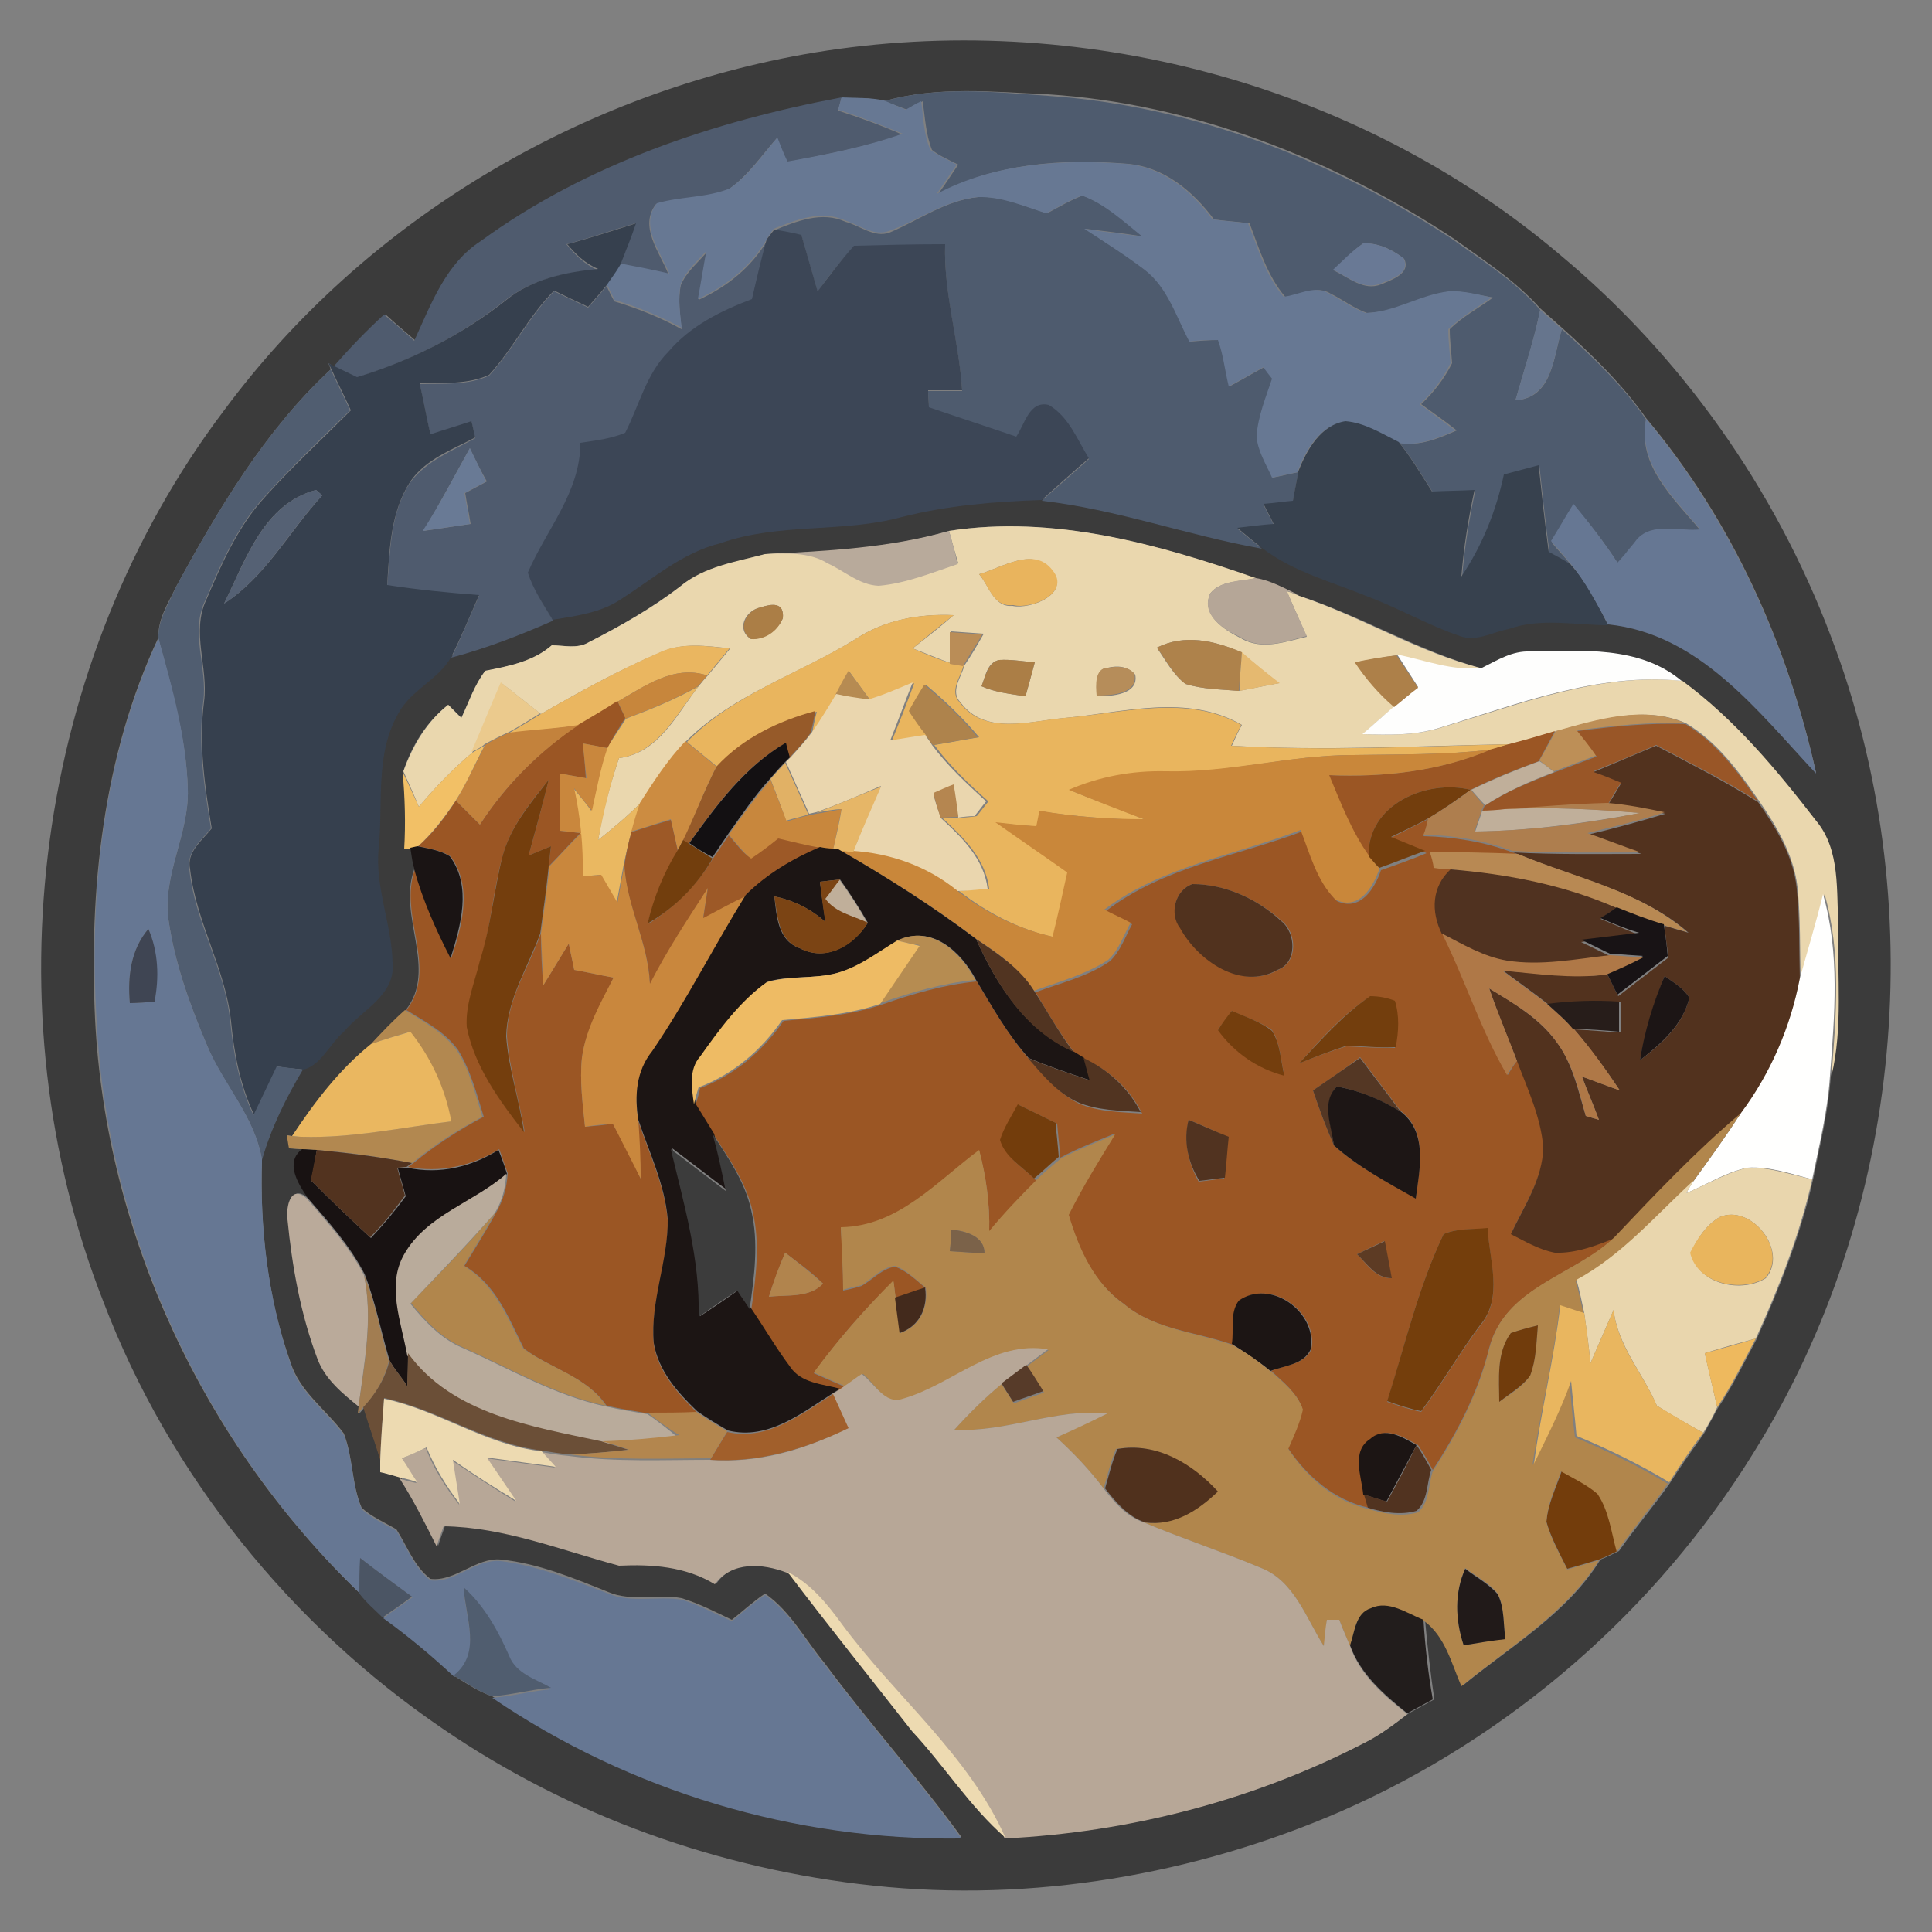 <?xml version="1.0" encoding="utf-8"?>
<!-- Generator: Adobe Illustrator 26.0.3, SVG Export Plug-In . SVG Version: 6.00 Build 0)  -->
<svg version="1.1" id="Layer_1" xmlns="http://www.w3.org/2000/svg" xmlns:xlink="http://www.w3.org/1999/xlink" x="0px" y="0px"
	 viewBox="0 0 250 250" style="enable-background:new 0 0 250 250;" xml:space="preserve">
<rect x="0" y="0" width="250" height="250" fill="#808080" stroke="none"/>
<style type="text/css">
	.st0{fill:#3B3B3B;}
	.st1{fill:#4E5B6E;}
	.st2{fill:#4F5B6E;}
	.st3{fill:#677893;}
	.st4{fill:#36404E;}
	.st5{fill:#3C4656;}
	.st6{fill:#697995;}
	.st7{fill:#66758D;}
	.st8{fill:#505D70;}
	.st9{fill:#37414E;}
	.st10{fill:#667793;}
	.st11{fill:#697A95;}
	.st12{fill:#556174;}
	.st13{fill:#EAD7AE;}
	.st14{fill:#B8AA9B;}
	.st15{fill:#E9B45D;}
	.st16{fill:#B5A697;}
	.st17{fill:#AB7E46;}
	.st18{fill:#E9B55E;}
	.st19{fill:#BA8D57;}
	.st20{fill:#EAB660;}
	.st21{fill:#AE824B;}
	.st22{fill:#FEFEFD;}
	.st23{fill:#E5B970;}
	.st24{fill:#AD8049;}
	.st25{fill:#C7863C;}
	.st26{fill:#B68D5A;}
	.st27{fill:#B68B52;}
	.st28{fill:#EBCA8D;}
	.st29{fill:#EAD6AE;}
	.st30{fill:#EAB861;}
	.st31{fill:#AE834C;}
	.st32{fill:#9B5624;}
	.st33{fill:#965A29;}
	.st34{fill:#BD8F57;}
	.st35{fill:#C3823C;}
	.st36{fill:#995627;}
	.st37{fill:#C9873D;}
	.st38{fill:#CC8C41;}
	.st39{fill:#131012;}
	.st40{fill:#52321E;}
	.st41{fill:#F2C066;}
	.st42{fill:#C9873A;}
	.st43{fill:#E1B165;}
	.st44{fill:#C0AF9A;}
	.st45{fill:#743E0D;}
	.st46{fill:#C8873D;}
	.st47{fill:#733E0D;}
	.st48{fill:#E6B667;}
	.st49{fill:#B58650;}
	.st50{fill:#AE7E4E;}
	.st51{fill:#9D5927;}
	.st52{fill:#723E0D;}
	.st53{fill:#1A1414;}
	.st54{fill:#1C1514;}
	.st55{fill:#B88953;}
	.st56{fill:#503220;}
	.st57{fill:#7B4414;}
	.st58{fill:#51321E;}
	.st59{fill:#FFFFFE;}
	.st60{fill:#181315;}
	.st61{fill:#3F4553;}
	.st62{fill:#B68C51;}
	.st63{fill:#AF7847;}
	.st64{fill:#EEBB64;}
	.st65{fill:#513421;}
	.st66{fill:#1C1515;}
	.st67{fill:#271D1A;}
	.st68{fill:#B28850;}
	.st69{fill:#EAB760;}
	.st70{fill:#543724;}
	.st71{fill:#1D1615;}
	.st72{fill:#733D0C;}
	.st73{fill:#B1864C;}
	.st74{fill:#513320;}
	.st75{fill:#3C3C3C;}
	.st76{fill:#181212;}
	.st77{fill:#52331F;}
	.st78{fill:#E9D6AD;}
	.st79{fill:#B9AB9B;}
	.st80{fill:#BAAA9A;}
	.st81{fill:#E9B55D;}
	.st82{fill:#7B6249;}
	.st83{fill:#743E0C;}
	.st84{fill:#5D3B24;}
	.st85{fill:#B1844D;}
	.st86{fill:#A27D51;}
	.st87{fill:#432A1C;}
	.st88{fill:#E9B65F;}
	.st89{fill:#713C0C;}
	.st90{fill:#EEB95E;}
	.st91{fill:#B7A797;}
	.st92{fill:#6B4F37;}
	.st93{fill:#573B29;}
	.st94{fill:#EDDAB1;}
	.st95{fill:#A15F2B;}
	.st96{fill:#B3864E;}
	.st97{fill:#50311D;}
	.st98{fill:#4B5564;}
	.st99{fill:#211A19;}
	.st100{fill:#505D6F;}
	.st101{fill:#221D1C;}
</style>
<g id="_x23_3b3b3bff">
	<path class="st0" d="M105.4,6.8c34-5.6,70.2,3.9,96.5,26.2c15.6,13,27.8,30.2,35,49.3c13.1,34.3,9.5,74.5-10,105.7
		c-12.6,20.4-31.5,36.8-53.4,46.4c-18.9,8.2-39.9,11.8-60.5,9.6c-19.8-2.1-39.2-9-55.7-20.3c-19.7-13.4-35.4-32.9-43.9-55.2
		C-1.5,130.7,4.5,85.5,29,53.1C47.2,28.5,75.3,11.8,105.4,6.8 M114.4,13.1c-1.8-0.5-3.7-0.4-5.5-0.4c-16.5,3.1-33,8.6-46.7,18.6
		c-4.5,2.9-6.4,8.1-8.4,12.8c-1.3-1.1-2.6-2.2-3.9-3.4c-2.3,2.2-4.5,4.5-6.6,6.8L42.5,47l0.3,0.8c-8.5,7.9-14.5,18-20,28.1
		c-1,2.1-2.4,4.2-2.3,6.6c-7.2,15.3-9,32.7-8.2,49.4c1.4,27.9,14.1,54.9,34.2,74.2c0.9,1.1,2,2.1,3,3.1c3.2,2.3,6.3,4.9,9.2,7.6
		c1.6,1,3.2,2.1,5,2.7c17.8,12,39.3,18.5,60.7,18.2c-5.6-7.7-12-14.8-17.7-22.5c-2.5-3-4.4-6.7-7.7-9c-1.5,1-2.9,2.3-4.3,3.4
		c-2.1-1-4.2-2.1-6.5-2.8c-3.1-0.6-6.5,0.5-9.5-0.8c-4.5-1.8-9-3.7-13.9-4.2c-3.2-0.3-5.9,2.9-9.1,2.5c-2.1-1.6-3-4.2-4.4-6.4
		c-1.5-0.9-3.2-1.6-4.5-2.8c-1.3-3-1.1-6.5-2.3-9.6c-2.3-3.1-5.7-5.4-6.9-9.2c-3-8.4-4-17.5-3.7-26.4c1.2-4.1,3.1-8,5.3-11.7
		c2.3-0.5,3.4-3.4,5.2-4.9c2.3-2.8,6.7-4.8,6.3-8.9c-0.1-5-2.4-9.7-1.8-14.8c0.6-5.8-0.4-12.1,2.5-17.4c1.6-3.1,5.1-4.5,6.9-7.4
		c4.5-1.2,8.9-3,13.2-4.8c3.1-0.5,6.3-0.8,8.9-2.7c4.1-2.7,7.9-6.1,12.8-7.2c7.6-2.6,15.8-1.3,23.5-3.4c5.9-1.5,12-2,18.1-2.2
		c9.7,1.1,18.9,4.5,28.5,6.2c4.1,3.1,9.1,4.3,13.7,6.3c4,1.5,7.8,3.6,11.9,5.1c2.1,0.8,4.3-0.4,6.3-0.9c4.2-1.4,8.6-0.5,12.9-0.5
		c11.8,1.2,19.4,11.3,26.9,19.3c-3.7-16.7-10.9-32.7-22-45.9c-3.1-4.4-6.9-8.1-10.9-11.7c-0.9-0.8-1.9-1.7-2.8-2.5
		c-3.2-3.6-7.4-6.3-11.3-9.1c-15.6-10.3-33.7-17.4-52.4-18.6C128.6,11.9,121.3,11.1,114.4,13.1 M122.8,68.7
		c-7.8,2.3-15.8,2.7-23.8,3c-3.8,1.1-7.9,1.6-11,4.2c-3.7,2.8-7.7,5.1-11.8,7.2c-1.5,0.9-3.2,0.4-4.8,0.4c-2.4,2.1-5.5,2.7-8.6,3.3
		c-1.4,1.8-2.1,4-3.1,6.1c-0.6-0.6-1.1-1.1-1.7-1.7c-2.8,2.2-4.7,5.2-5.8,8.6c0.3,3.3,0.4,6.7,0.2,10l0.8-0.1
		c0.1,0.7,0.3,2.1,0.4,2.8c-2.2,6,3.1,12.9-1.1,18.2c-1.5,1.4-3,2.8-4.4,4.4c-4.1,3.3-7.3,7.6-10.3,11.9l-0.6-0.1
		c0.1,0.4,0.2,1.3,0.3,1.7c0.4,0,1.3,0.1,1.7,0.1c-2.2,1.7-0.5,4.5,0.7,6.4c-2.1-2-2.8,0.9-2.5,2.7c0.6,6.2,1.7,12.3,3.9,18.1
		c1,2.6,3.2,4.4,5.3,6.1l-0.1,0.9l0.6-0.7c0.7,2.3,1.5,4.5,2.2,6.8c0,0.4,0,1.2,0,1.5c0.7,0.2,2,0.5,2.6,0.7
		c1.8,2.8,3.3,5.8,4.8,8.8c0.2-0.7,0.7-2,0.9-2.6c7.9,0.1,15.2,3.2,22.7,5.1c4.3-0.2,8.6,0.1,12.4,2.4c2.2-3.1,6.1-2.8,9.3-1.5
		c5.3,6.9,10.8,13.7,16.1,20.6c4.2,4.5,7.5,9.7,12.1,13.8c16.1-0.8,32-4.9,46.4-12.3c2-1.1,3.9-2.4,5.7-3.8c1.1-0.6,2.2-1.2,3.3-1.8
		c-0.5-3.4-0.9-6.9-1.2-10.3c2.8,2,3.6,5.5,4.9,8.5c6.2-5.1,13.5-9.3,17.8-16.3c0.8-0.3,1.6-0.7,2.4-1.1c2.1-3,4.5-5.8,6.6-8.8
		c1.4-2.2,2.9-4.3,4.4-6.4c0.6-1.1,1.2-2.2,1.8-3.3c1.9-2.8,3.4-5.9,5-8.9c3-6.7,5.7-13.5,7.3-20.6c0.9-4.5,2-8.9,2.3-13.4
		c1.5-6.3,0.7-12.8,0.9-19.2c-0.3-4.7,0.3-10-2.9-13.8c-5.1-6.6-10.6-13.1-17.3-18.1c-5.5-4.6-12.9-3.8-19.6-3.8
		c-2.3,0-4.2,1.1-6.2,2.1c-8.2-2.2-15.6-6.8-23.7-9.4c-1.8-0.9-3.6-1.9-5.6-2.2C149.9,70.4,136.3,66.6,122.8,68.7z"/>
</g>
<g id="_x23_4e5b6eff">
	<path class="st1" d="M114.4,13.1c6.9-2,14.2-1.2,21.2-0.7c18.8,1.3,36.8,8.3,52.4,18.6c3.9,2.8,8.1,5.4,11.3,9.1
		c-0.8,4-2.1,7.8-3.2,11.7c4.8-0.3,4.9-5.6,6-9.2c4,3.6,7.9,7.3,10.9,11.7c-1.2,5.9,3.6,10.2,7,14.3c-2.6,0.2-6.2-1-8.1,1.4
		c-0.6,0.6-1.1,1.3-1.6,2c-0.3,0.3-0.6,0.7-0.9,1c-1.7-2.7-3.7-5.2-5.7-7.6c-1,1.6-2,3.2-2.9,4.8c0.8,1,1.7,1.9,2.5,2.9
		c-0.9-0.5-1.9-1.1-2.8-1.6c-0.5-3.7-0.9-7.5-1.3-11.2c-1.5,0.4-3,0.8-4.5,1.2c-1,4.7-2.7,9.2-5.5,13.2c0.3-3.8,0.9-7.5,1.7-11.2
		c-1.8,0.1-3.7,0.1-5.5,0.2c-1.4-2.2-2.7-4.4-4.3-6.4c2.6,0.5,5.1-0.6,7.4-1.6c-1.5-1.2-3.1-2.3-4.6-3.4c1.6-1.5,3-3.3,4-5.3
		c-0.1-1.5-0.3-2.9-0.3-4.4c1.6-1.6,3.7-2.7,5.6-4.1c-1.8-0.3-3.7-0.8-5.5-0.8c-3.7,0.5-7,2.7-10.8,2.8c-1.7-0.6-3.1-1.7-4.7-2.5
		c-1.9-1.2-4,0.3-5.9,0.4c-2.3-2.7-3.4-6.3-4.6-9.5c-1.5-0.2-3.1-0.3-4.6-0.5c-2.7-3.6-6.4-6.8-11.2-7.2c-8.3-0.7-17-0.1-24.5,3.9
		c0.9-1.2,1.7-2.5,2.6-3.8c-1.2-0.6-2.4-1.1-3.4-1.9c-0.8-2-0.9-4.2-1.2-6.3c-0.7,0.4-1.3,0.8-2,1.1
		C116.3,13.8,115.3,13.4,114.4,13.1 M176.4,31.5c-1.4,1-2.6,2.3-3.8,3.5c1.9,0.9,3.9,2.7,6.1,1.8c1.4-0.6,3.9-1.4,3-3.3
		C180.1,32.2,178.2,31.4,176.4,31.5z"/>
	<path class="st1" d="M126.6,25.5c3.1-0.2,6,1.2,8.9,2.1c1.5-0.8,3-1.7,4.6-2.3c3,1.1,5.4,3.3,7.8,5.3c-2.5-0.4-5-0.7-7.5-1
		c2.6,1.7,5.3,3.4,7.8,5.3c3,2.3,4.1,6.1,5.8,9.3c1.2-0.1,2.4-0.2,3.7-0.2c0.8,1.9,0.9,4,1.4,6c1.5-0.8,3-1.7,4.5-2.5
		c0.3,0.4,0.9,1.1,1.1,1.5c-0.8,2.4-1.8,4.8-2,7.4c0.2,2,1.3,3.7,2,5.4c1.1-0.2,2.2-0.5,3.3-0.7c-0.2,1.2-0.5,2.5-0.7,3.8
		c-1.3,0.1-2.6,0.3-3.8,0.4c0.4,0.9,0.9,1.7,1.3,2.6c-1.6,0.2-3.2,0.4-4.7,0.5c1.1,0.9,2.1,1.7,3.2,2.6c-9.6-1.7-18.8-5.1-28.5-6.2
		c2-1.8,4.1-3.6,6.1-5.4c-1.6-2.4-2.7-5.4-5.2-6.9c-2.5-0.5-3.1,2.6-4.2,4.1c-3.8-1.2-7.6-2.5-11.3-3.8c0-0.6-0.1-1.7-0.1-2.2
		c1.5,0,2.9,0,4.4,0c-0.4-6.4-2.4-12.5-2.2-18.9c-3.9,0.1-7.8,0.1-11.8,0.2c-1.7,1.9-3.3,3.8-4.7,5.9c-0.7-2.4-1.4-4.9-2.1-7.3
		c-1.2-0.2-2.3-0.4-3.5-0.7c2.9-1.2,6.2-2.5,9.2-1.1c1.9,0.5,3.7,2.1,5.7,1.4C118.9,28.5,122.4,25.9,126.6,25.5z"/>
</g>
<g id="_x23_4f5b6eff">
	<path class="st2" d="M62.2,31.2c13.7-10,30.2-15.5,46.7-18.6c-0.1,0.4-0.3,1.3-0.5,1.7c2.8,0.9,5.6,1.9,8.3,3.1
		c-4.8,1.7-9.9,2.6-14.9,3.6c-0.4-1-0.8-2.1-1.3-3.1c-2,2.3-3.7,4.8-6.2,6.6c-3,1.3-6.3,1.1-9.4,1.9c-2.3,2.9,0.5,6.3,1.6,9.1
		c-2.1-0.5-4.2-0.9-6.3-1.3c0.8-1.7,1.4-3.5,2-5.3c-3,0.9-5.9,1.9-8.9,2.7c1.1,1.4,2.4,2.6,3.9,3.3c-4.2,0.4-8.6,1.3-12,4.1
		c-5.7,4.5-12.2,7.8-19.2,9.9c-1-0.5-1.9-0.9-2.9-1.4c2.1-2.4,4.3-4.7,6.6-6.8c1.3,1.1,2.6,2.2,3.9,3.4
		C55.8,39.3,57.7,34.1,62.2,31.2z"/>
	<path class="st2" d="M90.4,38.8c3.7-1.7,6.8-4.2,8.9-7.7c-0.8,2.5-1.3,5.1-1.9,7.7c-4,1.5-7.9,3.5-10.8,6.8
		c-2.9,2.8-3.8,7-5.6,10.5c-1.8,0.7-3.8,0.9-5.8,1.3c0,6.4-4.4,11.2-6.8,16.8c0.7,2.2,2,4.1,3.2,6.1c-4.3,1.9-8.7,3.6-13.2,4.8
		c1.3-2.6,2.4-5.4,3.6-8c-4-0.3-7.9-0.6-11.9-1.3c0.4-4.6,0.4-9.5,3-13.4c2.1-2.8,5.5-4.1,8.4-5.7c-0.2-0.7-0.3-1.4-0.5-2.1
		c-1.8,0.6-3.5,1.1-5.3,1.7c-0.5-2.2-0.9-4.4-1.4-6.6c3-0.1,6.2,0.2,9-1.1c3.1-3.4,5.2-7.7,8.4-10.9c1.5,0.7,2.9,1.4,4.4,2.1
		c0.8-0.9,1.6-1.8,2.4-2.8c0.2,0.5,0.7,1.5,1,2c3,0.9,6,2.1,8.7,3.6c-0.2-1.9-0.5-3.8-0.1-5.7c0.7-1.7,2.2-2.9,3.3-4.2
		C91.1,34.7,90.7,36.7,90.4,38.8 M60.8,58c-2,3.6-3.9,7.2-6,10.7c2-0.3,4-0.6,6.1-0.9c-0.2-1.3-0.5-2.7-0.7-4c0.9-0.5,1.9-1,2.8-1.5
		C62.2,60.9,61.5,59.5,60.8,58z"/>
</g>
<g id="_x23_677893ff">
	<path class="st3" d="M108.9,12.6c1.8,0.1,3.7,0,5.5,0.4c0.9,0.4,1.9,0.8,2.8,1.2c0.7-0.4,1.3-0.8,2-1.1c0.3,2.1,0.3,4.3,1.2,6.3
		c1.1,0.8,2.3,1.3,3.4,1.9c-0.9,1.3-1.7,2.5-2.6,3.8c7.5-4,16.2-4.5,24.5-3.9c4.7,0.4,8.5,3.5,11.2,7.2c1.5,0.2,3.1,0.3,4.6,0.5
		c1.3,3.3,2.3,6.8,4.6,9.5c1.9-0.2,4-1.6,5.9-0.4c1.6,0.8,3,1.9,4.7,2.5c3.8-0.1,7.1-2.4,10.8-2.8c1.9-0.1,3.7,0.4,5.5,0.8
		c-1.9,1.3-3.9,2.5-5.6,4.1c0,1.5,0.2,2.9,0.3,4.4c-1,2-2.3,3.8-4,5.3c1.5,1.1,3.1,2.3,4.6,3.4c-2.3,1-4.8,2.1-7.4,1.6
		c-2.2-1.1-4.4-2.5-6.9-2.7c-3.3,0.5-5.1,3.7-6.1,6.5c-1.1,0.2-2.2,0.5-3.3,0.7c-0.8-1.8-1.9-3.5-2-5.4c0.2-2.6,1.2-5,2-7.4
		c-0.3-0.4-0.9-1.1-1.1-1.5c-1.5,0.8-3,1.7-4.5,2.5c-0.5-2-0.7-4.1-1.4-6c-1.2,0-2.4,0-3.7,0.2c-1.7-3.2-2.8-7-5.8-9.3
		c-2.5-1.9-5.2-3.6-7.8-5.3c2.5,0.4,5,0.7,7.5,1c-2.5-2-4.8-4.2-7.8-5.3c-1.6,0.6-3.1,1.5-4.6,2.3c-2.9-0.9-5.8-2.2-8.9-2.1
		c-4.2,0.4-7.6,3-11.5,4.4c-2,0.7-3.8-0.8-5.7-1.4c-3.1-1.4-6.4,0-9.2,1.1c-0.2,0.3-0.7,1-0.9,1.4c-2.1,3.5-5.2,6-8.9,7.7
		c0.4-2.1,0.7-4.1,1.1-6.2c-1.2,1.3-2.6,2.5-3.3,4.2c-0.4,1.9-0.1,3.8,0.1,5.7c-2.8-1.5-5.7-2.7-8.7-3.6c-0.2-0.5-0.7-1.5-1-2
		c0.6-0.9,1.2-1.8,1.8-2.7c2.1,0.4,4.2,0.8,6.3,1.3c-1.1-2.8-3.9-6.2-1.6-9.1c3.1-0.9,6.4-0.7,9.4-1.9c2.5-1.7,4.2-4.3,6.2-6.6
		c0.4,1,0.8,2.1,1.3,3.1c5-0.9,10.1-1.9,14.9-3.6c-2.7-1.1-5.5-2.2-8.3-3.1C108.5,13.9,108.8,13,108.9,12.6z"/>
</g>
<g id="_x23_36404eff">
	<path class="st4" d="M73.4,31.6c3-0.8,6-1.8,8.9-2.7c-0.6,1.8-1.3,3.5-2,5.3c-0.5,0.9-1.2,1.8-1.8,2.7c-0.8,1-1.6,1.9-2.4,2.8
		c-1.5-0.7-3-1.4-4.4-2.1c-3.3,3.3-5.3,7.5-8.4,10.9c-2.8,1.3-6,1-9,1.1c0.5,2.2,0.9,4.4,1.4,6.6c1.8-0.6,3.5-1.1,5.3-1.7
		c0.2,0.7,0.3,1.4,0.5,2.1c-3,1.6-6.4,2.8-8.4,5.7c-2.6,4-2.7,8.9-3,13.4c3.9,0.6,7.9,1,11.9,1.3c-1.2,2.7-2.3,5.4-3.6,8
		c-1.7,3-5.3,4.3-6.9,7.4c-3,5.3-1.9,11.6-2.5,17.4c-0.5,5,1.7,9.8,1.8,14.8c0.4,4.2-4,6.1-6.3,8.9c-1.8,1.5-2.9,4.3-5.2,4.9
		c-1.1-0.1-2.3-0.2-3.4-0.4c-1,2.1-2,4.2-3,6.3c-1.8-3.8-2.6-7.9-3-12.1c-0.7-6.8-4.5-12.8-5.3-19.7c-0.5-2.2,1.5-3.7,2.8-5.3
		c-0.9-5.4-1.7-10.9-1-16.4c0.6-4.4-1.7-9,0.3-13.2c2-4.7,4.1-9.5,7.6-13.3c3.5-3.9,7.4-7.5,11.1-11.2c-0.8-1.8-1.7-3.5-2.5-5.3
		L42.5,47l0.8,0.4c1,0.5,1.9,0.9,2.9,1.4c6.9-2.1,13.5-5.4,19.2-9.9c3.4-2.8,7.8-3.7,12-4.1C75.7,34.1,74.5,32.9,73.4,31.6 M29,78.1
		c5.4-3.5,8.4-9.3,12.7-14c-0.2-0.2-0.6-0.5-0.8-0.7C34.1,65.2,31.8,72.4,29,78.1z"/>
</g>
<g id="_x23_3c4656ff">
	<path class="st5" d="M100.2,29.7c1.2,0.2,2.3,0.4,3.5,0.7c0.7,2.4,1.4,4.9,2.1,7.3c1.5-2,3-4,4.7-5.9c3.9-0.1,7.8-0.2,11.8-0.2
		c-0.2,6.4,1.8,12.5,2.2,18.9c-1.5,0-2.9,0-4.4,0c0,0.6,0.1,1.7,0.1,2.2c3.8,1.3,7.5,2.5,11.3,3.8c1.1-1.6,1.7-4.7,4.2-4.1
		c2.6,1.5,3.7,4.5,5.2,6.9c-2.1,1.8-4.1,3.6-6.1,5.4c-6.1,0.2-12.2,0.7-18.1,2.2c-7.7,2.1-15.9,0.7-23.5,3.4
		c-4.9,1.2-8.7,4.6-12.8,7.2c-2.6,1.8-5.9,2.2-8.9,2.7c-1.2-2-2.5-3.9-3.2-6.1c2.4-5.6,6.8-10.4,6.8-16.8c1.9-0.3,3.9-0.5,5.8-1.3
		c1.8-3.5,2.7-7.6,5.6-10.5c2.8-3.3,6.8-5.3,10.8-6.8c0.6-2.6,1.2-5.2,1.9-7.7C99.4,30.7,99.9,30.1,100.2,29.7z"/>
</g>
<g id="_x23_697995ff">
	<path class="st6" d="M176.4,31.5c1.9-0.1,3.7,0.8,5.2,1.9c1,2-1.6,2.7-3,3.3c-2.2,0.9-4.2-0.9-6.1-1.8
		C173.8,33.7,174.9,32.5,176.4,31.5z"/>
</g>
<g id="_x23_66758dff">
	<path class="st7" d="M199.3,40.1c0.9,0.8,1.9,1.7,2.8,2.5c-1.1,3.5-1.2,8.8-6,9.2C197.2,47.9,198.5,44,199.3,40.1z"/>
</g>
<g id="_x23_505d70ff">
	<path class="st8" d="M22.8,75.9c5.5-10.1,11.5-20.2,20-28.1c0.8,1.8,1.7,3.5,2.5,5.3c-3.8,3.7-7.6,7.3-11.1,11.2
		c-3.5,3.8-5.6,8.6-7.6,13.3c-2.1,4.2,0.3,8.8-0.3,13.2c-0.7,5.5,0.1,11,1,16.4c-1.2,1.5-3.2,3-2.8,5.3c0.7,6.8,4.6,12.8,5.3,19.7
		c0.4,4.2,1.2,8.3,3,12.1c1-2.1,2-4.2,3-6.3c1.1,0.1,2.3,0.3,3.4,0.4c-2.2,3.7-4.1,7.5-5.3,11.7c-0.9-5.6-5-9.7-7.1-14.8
		c-2.2-5.2-4.2-10.7-5-16.3c-0.8-5.8,2.7-11.1,2.5-16.9c-0.2-6.7-2.1-13.1-3.8-19.5C20.4,80.2,21.9,78,22.8,75.9z"/>
</g>
<g id="_x23_37414eff">
	<path class="st9" d="M168,61c1.1-2.8,2.9-6,6.1-6.5c2.5,0.2,4.7,1.6,6.9,2.7c1.6,2,2.9,4.2,4.3,6.4c1.8-0.1,3.7-0.1,5.5-0.2
		c-0.8,3.7-1.4,7.4-1.7,11.2c2.7-4,4.5-8.5,5.5-13.2c1.5-0.4,3-0.8,4.5-1.2c0.4,3.7,0.8,7.5,1.3,11.2c0.9,0.5,1.9,1,2.8,1.6
		c2.1,2.3,3.5,5.1,4.9,7.9c-4.3,0-8.7-1-12.9,0.5c-2.1,0.4-4.2,1.7-6.3,0.9c-4.1-1.4-7.9-3.6-11.9-5.1c-4.6-1.9-9.7-3.2-13.7-6.3
		c-1.1-0.8-2.1-1.7-3.2-2.6c1.6-0.2,3.2-0.4,4.7-0.5c-0.4-0.9-0.9-1.7-1.3-2.6c1.3-0.1,2.6-0.3,3.8-0.4
		C167.5,63.5,167.8,62.3,168,61z"/>
</g>
<g id="_x23_667793ff">
	<path class="st10" d="M220,68.5c-3.4-4.1-8.1-8.4-7-14.3c11,13.2,18.3,29.2,22,45.9c-7.5-8-15.1-18.1-26.9-19.3
		c-1.5-2.7-2.9-5.5-4.9-7.9c-0.8-1-1.6-1.9-2.5-2.9c1-1.6,1.9-3.2,2.9-4.8c2,2.4,4,5,5.7,7.6c0.3-0.3,0.6-0.7,0.9-1
		c0.5-0.7,1.1-1.3,1.6-2C213.8,67.5,217.4,68.8,220,68.5z"/>
	<path class="st10" d="M20.5,82.6c1.8,6.4,3.6,12.8,3.8,19.5c0.2,5.8-3.3,11.1-2.5,16.9c0.8,5.7,2.8,11.1,5,16.3
		c2.1,5,6.2,9.2,7.1,14.8c-0.3,8.9,0.8,17.9,3.7,26.4c1.2,3.8,4.6,6.1,6.9,9.2c1.2,3.1,1,6.5,2.3,9.6c1.3,1.2,3,1.9,4.5,2.8
		c1.4,2.2,2.3,4.8,4.4,6.4c3.2,0.4,5.8-2.8,9.1-2.5c4.8,0.6,9.4,2.5,13.9,4.2c3,1.3,6.3,0.3,9.5,0.8c2.3,0.7,4.3,1.8,6.5,2.8
		c1.4-1.2,2.8-2.4,4.3-3.4c3.3,2.3,5.2,6,7.7,9c5.7,7.6,12.1,14.8,17.7,22.5c-21.5,0.3-42.9-6.1-60.7-18.2c2.6-0.2,5-0.9,7.6-1.1
		c-2-1.1-4.5-1.8-5.4-4.1c-1.5-3.3-3.2-6.5-5.9-8.9c0.2,3.8,2.4,8.5-1.2,11.4c-2.9-2.7-6-5.3-9.2-7.6c1.2-0.9,2.5-1.8,3.8-2.7
		c-2.2-1.6-4.5-3.3-6.7-5c0,1.5-0.1,3.1,0,4.6c-20.1-19.3-32.8-46.3-34.2-74.2C11.5,115.2,13.4,97.9,20.5,82.6 M16.8,129.8
		c0.8,0,2.4-0.1,3.2-0.2c0.5-3.2,0.4-6.4-0.8-9.4C16.9,122.9,16.5,126.4,16.8,129.8z"/>
</g>
<g id="_x23_697a95ff">
	<path class="st11" d="M60.8,58c0.7,1.4,1.4,2.9,2.1,4.3c-0.9,0.5-1.9,1-2.8,1.5c0.2,1.3,0.5,2.7,0.7,4c-2,0.3-4,0.6-6.1,0.9
		C56.9,65.3,58.8,61.6,60.8,58z"/>
</g>
<g id="_x23_556174ff">
	<path class="st12" d="M29,78.1c2.8-5.6,5.1-12.9,11.9-14.7c0.2,0.2,0.6,0.5,0.8,0.7C37.4,68.7,34.4,74.6,29,78.1z"/>
</g>
<g id="_x23_ead7aeff">
	<path class="st13" d="M122.8,68.7c13.5-2.1,27.1,1.7,39.7,6.1c-2,0.5-4.6,0.3-5.9,2c-1.2,2.8,1.8,4.7,4,5.8
		c2.7,1.6,5.8,0.4,8.5-0.2c-0.9-2-1.7-3.9-2.6-5.9c0.4,0.1,1.2,0.4,1.6,0.6c8.1,2.7,15.4,7.3,23.7,9.4c-3.8,0.5-7.4-1-11-1.7
		c-1.8,0.2-3.6,0.6-5.4,0.9c1.4,2.1,3.1,4.1,5.1,5.7c-1.4,1.1-2.8,2.4-4.1,3.6c3.3,0.1,6.7,0.2,9.9-0.8c10.2-3,20.6-7.2,31.4-6.1
		c6.8,5,12.2,11.5,17.3,18.1c3.2,3.8,2.6,9.2,2.9,13.8c-0.2,6.4,0.6,12.9-0.9,19.2c0.6-7.8,1.3-15.8-0.9-23.5c-1,3.7-2,7.3-3.1,10.9
		c-0.1-3.9,0-7.8-0.4-11.8c-0.5-4.2-2.7-7.9-5-11.2c-2.6-3.8-5.4-7.6-9.4-10c-5.4-2.4-11.4-0.4-16.8,1c-2,0.6-4,1.2-6,1.7
		c-12,0.2-24,0.9-36,0.2c0.4-0.9,0.8-1.8,1.3-2.7c-7.1-4.1-15.3-1.6-22.9-0.9c-4.5,0.4-10.3,2.3-13.5-2c-1.4-1.4,0.1-3.3,0.5-4.8
		c0.9-1.3,1.7-2.7,2.5-4.1c-1.4-0.1-2.8-0.2-4.2-0.3c0,1.3,0,2.7-0.1,4.1c-1.7-0.6-3.3-1.3-4.9-1.9c1.8-1.4,3.6-2.8,5.3-4.3
		c-4.4-0.2-8.9,0.6-12.7,3.1c-7.2,4.5-15.8,7.1-21.9,13.2c-2.2,2.4-4.1,5.2-5.9,8c-1.7,1.7-3.6,3.3-5.5,4.8
		c0.6-3.6,1.5-7.1,2.7-10.6c5.2-0.7,7.4-5.6,10.3-9.3c0.3-0.4,0.9-1.1,1.2-1.4c1-1.2,1.9-2.3,2.9-3.5c-3-0.3-6.1-0.8-9,0.5
		c-5.4,2.3-10.5,5.1-15.5,8c-1.7-1.3-3.4-2.7-5.1-4c-1.3,3-2.5,6-3.8,9c-2.5,2.1-4.8,4.5-6.9,7c-0.6-1.5-1.3-3-2-4.6
		c1.2-3.3,3-6.4,5.8-8.6c0.6,0.6,1.1,1.1,1.7,1.7c1-2.1,1.7-4.3,3.1-6.1c3-0.6,6.2-1.2,8.6-3.3c1.6,0,3.3,0.5,4.8-0.4
		c4.1-2.1,8.2-4.4,11.8-7.2c3.1-2.6,7.2-3.2,11-4.2c2.8-0.2,5.7-0.4,8.2,1.1c2.2,1,4.1,2.9,6.6,2.9c3.5-0.3,6.9-1.7,10.2-2.8
		C123.6,71.6,123.2,70.1,122.8,68.7 M126.7,74.3c1.3,1.5,1.9,4.3,4.3,4.1c2.4,0.5,7.6-1.6,5.1-4.5C133.8,70.6,129.6,73.5,126.7,74.3
		 M98.4,78.6c-2,0.4-3.2,2.9-1.2,4.1c1.8,0,3.4-1.1,4.1-2.7C101.5,77.9,99.9,78.1,98.4,78.6 M149.7,83.8c1.1,1.6,2.1,3.5,3.7,4.7
		c2.2,0.7,4.6,0.7,6.9,0.9c1.7-0.3,3.5-0.7,5.2-1c-1.7-1.3-3.3-2.6-4.9-4C157.2,82.9,153.3,82,149.7,83.8 M129.3,85.4
		c-1.6,0.3-1.8,2.2-2.3,3.4c1.8,0.8,3.8,1,5.7,1.3c0.4-1.4,0.8-2.9,1.2-4.4C132.4,85.6,130.9,85.3,129.3,85.4 M143.4,86.4
		c-1.7,0-1.6,2.5-1.4,3.7c1.8,0,5.4-0.2,4.9-2.8C145.9,86.2,144.6,86.1,143.4,86.4z"/>
</g>
<g id="_x23_b8aa9bff">
	<path class="st14" d="M99,71.7c8-0.4,16.1-0.8,23.8-3c0.4,1.4,0.8,2.8,1.1,4.3c-3.3,1.1-6.7,2.5-10.2,2.8c-2.5-0.1-4.4-1.9-6.6-2.9
		C104.7,71.4,101.7,71.6,99,71.7z"/>
</g>
<g id="_x23_e9b45dff">
	<path class="st15" d="M126.7,74.3c2.9-0.8,7.1-3.7,9.5-0.5c2.4,2.9-2.7,5.1-5.1,4.5C128.5,78.6,128,75.8,126.7,74.3z"/>
</g>
<g id="_x23_b5a697ff">
	<path class="st16" d="M156.6,76.8c1.3-1.7,4-1.6,5.9-2c2,0.3,3.8,1.4,5.6,2.2c-0.4-0.1-1.2-0.4-1.6-0.6c0.8,2,1.7,3.9,2.6,5.9
		c-2.8,0.7-5.8,1.9-8.5,0.2C158.4,81.5,155.3,79.6,156.6,76.8z"/>
</g>
<g id="_x23_ab7e46ff">
	<path class="st17" d="M98.4,78.6c1.5-0.5,3.1-0.7,2.9,1.4c-0.7,1.7-2.3,2.8-4.1,2.7C95.3,81.5,96.5,79,98.4,78.6z"/>
	<path class="st17" d="M129.3,85.4c1.5-0.1,3.1,0.2,4.6,0.3c-0.4,1.5-0.8,2.9-1.2,4.4c-1.9-0.3-3.9-0.5-5.7-1.3
		C127.5,87.6,127.8,85.7,129.3,85.4z"/>
</g>
<g id="_x23_e9b55eff">
	<path class="st18" d="M110.7,82.7c3.8-2.5,8.2-3.3,12.7-3.1c-1.8,1.4-3.6,2.9-5.3,4.3c1.6,0.7,3.2,1.4,4.9,1.9
		c0.4,0.1,1.3,0.2,1.7,0.3c-0.4,1.5-1.9,3.4-0.5,4.8c3.2,4.3,9.1,2.4,13.5,2c7.6-0.6,15.9-3.1,22.9,0.9c-0.4,0.9-0.9,1.8-1.3,2.7
		c12,0.7,24,0.1,36-0.2c-0.6,0.2-1.7,0.5-2.3,0.7c-5.9,0.7-11.9,0.6-17.9,0.7c-8.1,0-15.9,2.3-24,2.2c-4.3-0.1-8.6,0.7-12.5,2.4
		c3.2,1.3,6.5,2.5,9.7,3.8c-4.5-0.1-9.1-0.4-13.5-1.1c-0.1,0.5-0.3,1.5-0.4,2c-1.8-0.2-3.5-0.3-5.3-0.5c3.1,2.2,6.2,4.3,9.3,6.5
		c-0.6,2.8-1.2,5.6-1.9,8.3c-4.6-1-8.8-3.2-12.4-6c1-0.1,2.9-0.3,3.9-0.3c-0.5-3.9-3.3-6.6-6-9.1c0.6,0,1.7-0.1,2.3-0.1
		c0.5,0,1.6-0.1,2.1-0.2c0.5-0.6,1-1.3,1.5-1.9c-2.5-2.2-5-4.6-7-7.3c1.9-0.3,3.9-0.7,5.8-1c-2.1-2.5-4.4-4.7-6.9-6.8
		c-0.7,1.2-1.4,2.3-2.1,3.5c0.7,1,1.5,2,2.2,3.1c-1.5,0.2-3,0.5-4.5,0.7c1-2.5,2-5,2.9-7.5c-1.9,0.8-3.8,1.6-5.7,2.2
		c-0.9-1.2-1.8-2.5-2.7-3.7c-0.4,0.8-1.3,2.3-1.7,3.1c-1,1.7-2,3.3-3.1,4.9c0.1-0.7,0.4-2.1,0.6-2.8c-4.8,1.3-9.4,3.5-12.8,7.2
		c-1.3-1.1-2.7-2.2-4-3.3C94.9,89.8,103.4,87.2,110.7,82.7z"/>
</g>
<g id="_x23_ba8d57ff">
	<path class="st19" d="M122.9,81.8c1.4,0.1,2.8,0.2,4.2,0.3c-0.8,1.4-1.7,2.7-2.5,4.1c-0.4-0.1-1.3-0.2-1.7-0.3
		C122.9,84.4,122.9,83.1,122.9,81.8z"/>
</g>
<g id="_x23_eab660ff">
	<path class="st20" d="M85.4,84.4c2.8-1.3,6-0.8,9-0.5c-1,1.2-1.9,2.3-2.9,3.5c-4.3-1.4-8.1,1.4-11.6,3.4c-1.7,1-3.4,2.1-5.1,3.1
		c-3,0.4-6,0.6-9,1c1.4-0.8,2.7-1.6,4-2.4C75,89.5,80.1,86.7,85.4,84.4z"/>
</g>
<g id="_x23_ae824bff">
	<path class="st21" d="M149.7,83.8c3.6-1.8,7.4-0.9,11,0.6c-0.1,1.7-0.3,3.3-0.4,5c-2.3-0.2-4.6-0.2-6.9-0.9
		C151.8,87.3,150.9,85.4,149.7,83.8z"/>
</g>
<g id="_x23_fefefdff">
	<path class="st22" d="M180.8,84.7c3.6,0.7,7.2,2.2,11,1.7c2-1,3.9-2.2,6.2-2.1c6.6-0.1,14.1-0.8,19.6,3.8
		c-10.8-1.1-21.2,3-31.4,6.1c-3.2,1-6.6,0.9-9.9,0.8c1.4-1.2,2.7-2.4,4.1-3.6c1.1-0.8,2.1-1.7,3.1-2.5
		C182.6,87.5,181.7,86.1,180.8,84.7z"/>
</g>
<g id="_x23_e5b970ff">
	<path class="st23" d="M160.7,84.4c1.6,1.4,3.2,2.7,4.9,4c-1.8,0.3-3.5,0.7-5.2,1C160.4,87.7,160.6,86.1,160.7,84.4z"/>
</g>
<g id="_x23_ad8049ff">
	<path class="st24" d="M175.3,85.7c1.8-0.4,3.6-0.7,5.4-0.9c0.9,1.4,1.9,2.8,2.8,4.2c-1.1,0.8-2.1,1.7-3.1,2.5
		C178.4,89.8,176.7,87.8,175.3,85.7z"/>
</g>
<g id="_x23_c7863cff">
	<path class="st25" d="M79.9,90.8c3.5-2,7.3-4.8,11.6-3.4c-0.3,0.4-0.9,1.1-1.2,1.4c-3,1.7-6.2,3-9.4,4.2
		C80.7,92.4,80.2,91.3,79.9,90.8z"/>
</g>
<g id="_x23_b68d5aff">
	<path class="st26" d="M143.4,86.4c1.2-0.2,2.6-0.2,3.4,0.8c0.5,2.6-3,2.8-4.9,2.8C141.8,88.8,141.6,86.4,143.4,86.4z"/>
</g>
<g id="_x23_b68b52ff">
	<path class="st27" d="M109.8,86.8c0.9,1.2,1.8,2.4,2.7,3.7c-1.5-0.1-2.9-0.3-4.4-0.6C108.5,89.1,109.3,87.6,109.8,86.8z"/>
</g>
<g id="_x23_ebca8dff">
	<path class="st28" d="M61,97.3c1.3-3,2.5-6,3.8-9c1.7,1.3,3.4,2.7,5.1,4c-1.3,0.8-2.7,1.7-4,2.4c-1.1,0.5-2.1,1-3.2,1.6
		C62.3,96.7,61.5,97.1,61,97.3z"/>
</g>
<g id="_x23_ead6aeff">
	<path class="st29" d="M112.4,90.5c2-0.6,3.8-1.4,5.7-2.2c-1,2.5-1.9,5-2.9,7.5c1.5-0.2,3-0.5,4.5-0.7c0.2,0.3,0.7,0.9,0.9,1.3
		c2,2.7,4.5,5,7,7.3c-0.5,0.6-1,1.3-1.5,1.9c-0.5,0-1.6,0.1-2.1,0.2c-0.2-1-0.5-3.2-0.6-4.2c-0.7,0.3-2,0.8-2.6,1.1
		c0.2,1.1,0.6,2.2,1,3.2c2.7,2.5,5.5,5.2,6,9.1c-1,0.1-2.9,0.3-3.9,0.3c-3.9-3-8.6-4.8-13.5-5.1c1.1-2.9,2.3-5.7,3.6-8.5
		c-2.8,1.2-5.5,2.4-8.4,3.4l-0.9,0.2c-1-2.2-2-4.5-3-6.7l0.6-0.6c1-1.1,1.9-2.1,2.8-3.3c1.1-1.6,2.1-3.2,3.1-4.9
		C109.5,90.1,110.9,90.3,112.4,90.5z"/>
</g>
<g id="_x23_eab861ff">
	<path class="st30" d="M81,93c3.2-1.2,6.4-2.5,9.4-4.2c-2.9,3.6-5.2,8.6-10.3,9.3c-1.2,3.5-2,7-2.7,10.6c1.9-1.5,3.8-3.1,5.5-4.8
		c-0.4,1.2-0.8,2.5-1.2,3.8c-0.4,1.4-0.7,2.8-1,4.2c-0.3,1.6-0.6,3.3-0.9,4.9c-0.7-1.2-1.4-2.4-2.1-3.6c-0.8,0.1-1.6,0.1-2.4,0.2
		c0.1-3.8-0.3-7.6-1.1-11.4c0.8,1,1.6,1.9,2.3,2.9c0.6-2.7,1.1-5.4,2-8.1C79.4,95.5,80.2,94.2,81,93z"/>
</g>
<g id="_x23_ae834cff">
	<path class="st31" d="M119.6,88.6c2.5,2.1,4.8,4.3,6.9,6.8c-1.9,0.3-3.9,0.7-5.8,1c-0.2-0.3-0.7-0.9-0.9-1.3c-0.8-1-1.5-2-2.2-3.1
		C118.2,90.9,118.9,89.7,119.6,88.6z"/>
</g>
<g id="_x23_9b5624ff">
	<path class="st32" d="M74.8,93.8c1.7-1,3.4-2,5.1-3.1c0.2,0.6,0.8,1.7,1,2.2c-0.8,1.3-1.6,2.5-2.3,3.9c-1.1-0.2-2.1-0.4-3.2-0.6
		c0.2,1.5,0.3,3,0.4,4.5c-1.1-0.2-2.2-0.4-3.4-0.6c0,2.5,0,4.9,0,7.4c0.9,0.1,1.8,0.2,2.7,0.3c-1.4,1.4-2.7,2.9-4.1,4.3
		c0.1-0.6,0.2-1.9,0.3-2.6c-1,0.4-1.9,0.8-2.9,1.2c0.9-3.2,1.8-6.5,2.6-9.8c-2.4,3-5,6.1-6,10c-1.2,4.4-1.5,9-2.8,13.4
		c-0.7,2.8-1.9,5.6-1.7,8.6c1,5.2,4.2,9.6,7.4,13.6c-0.7-4.2-2-8.2-2.3-12.4c0-4.8,2.8-8.9,4.4-13.3c0,2.2,0.1,4.4,0.3,6.7
		c1.1-1.8,2.2-3.6,3.3-5.4c0.2,1.1,0.5,2.3,0.7,3.4c1.7,0.3,3.4,0.7,5.1,1c-1.6,3.4-3.6,6.7-4.1,10.4c-0.3,3,0.1,6,0.4,8.9
		c1.2-0.1,2.4-0.2,3.6-0.4c1.3,2.3,2.5,4.7,3.6,7.1c-0.1-2.5-0.2-4.9-0.3-7.4c1.4,4.2,3.4,8.3,3.8,12.8c0.1,5.4-2.3,10.6-1.8,16.1
		c0.6,3.6,3.1,6.3,5.6,8.8c-2.1,0-4.2,0.1-6.3,0.1c-1.8-0.3-3.6-0.6-5.4-1c-2.6-3.8-7.3-4.8-10.7-7.4c-2-4-3.6-8.3-7.7-10.7
		c1.4-2.3,2.8-4.5,4.1-6.9c0.9-1.5,1.4-3.3,1.5-5.1c-0.4-1-0.7-2.1-1.1-3.1c-3.6,2.2-7.7,3.1-11.8,2.3l0.7-0.5
		c2.8-2.3,5.9-4.3,9.1-6c-0.9-2.9-1.7-6-3.3-8.6c-1.7-2.4-4.3-3.7-6.7-5.2c4.2-5.4-1.1-12.2,1.1-18.2c1.2,4,2.9,7.8,4.7,11.5
		c1.4-4.2,2.8-9.3-0.1-13.2c-1.3-0.8-2.8-1-4.2-1.3c2-1.7,3.5-3.8,4.9-5.9c1,1,2.1,2.1,3.1,3.1C65.4,101.6,69.8,97.2,74.8,93.8z"/>
	<path class="st32" d="M195.2,96.3c2-0.5,4-1.1,6-1.7c-0.7,1.3-1.4,2.6-2.1,3.9c-3,1.1-6,2.3-8.8,3.7c-5.7-1.4-13.4,1.9-13.2,8.6
		c-2.3-3.2-3.7-6.9-5.2-10.5c7.1,0.3,14.3-0.5,20.9-3.3C193.5,96.8,194.6,96.5,195.2,96.3z"/>
	<path class="st32" d="M180,108.4c1.6-0.8,3.2-1.6,4.8-2.4c-0.1,0.6-0.4,1.7-0.6,2.2c3.9,0.1,7.8,0.7,11.5,2.1l0.8,0.3
		c-3.8-0.2-7.6-0.2-11.4-0.3c0.2,0.5,0.5,1.5,0.7,2c0.5,0,1.6,0.1,2.1,0.2c-2.4,2.3-2.7,5.5-1.2,8.3c3,6,5,12.5,8.4,18.3
		c0.3-0.5,0.9-1.5,1.3-2c1.4,3.6,3.1,7.2,3.4,11.2c-0.1,4.1-2.5,7.6-4.2,11.2c1.9,0.9,3.7,2,5.7,2.4c2.7,0.1,5.3-0.9,7.8-1.9
		c-5.2,5-14.3,6.5-16.4,14.4c-1.4,5.7-4.1,10.9-7.3,15.8c-0.6-1.1-1.2-2.2-1.9-3.2c-1.8-1-4.1-2.5-6-0.8c-2.6,1.6-1.2,4.8-0.9,7.2
		c0.1,0.4,0.4,1.3,0.5,1.7c-4.5-1-8-4.1-10.5-7.8c0.7-1.7,1.5-3.3,1.9-5.1c-0.7-2-2.5-3.4-4-4.8c1.8-0.8,4.3-0.8,5.2-2.8
		c0.9-4.8-5.2-9.2-9.3-6.3c-1.2,1.6-0.6,3.8-0.9,5.7c-4.7-1.7-10.1-1.9-14.1-5.3c-3.9-2.7-5.9-7.2-7.2-11.6c1.8-3.6,3.9-7,6-10.4
		c-2.4,1-4.8,1.9-7,3.1c-0.1-1.5-0.3-3-0.4-4.4c-1.6-0.8-3.3-1.6-4.9-2.4c-0.8,1.5-1.8,3-2.2,4.8c0.6,2.2,2.9,3.4,4.4,5
		c-2.1,2.1-4.2,4.3-6.1,6.6c0.1-3.5-0.4-7.1-1.3-10.5c-5.5,4.1-10.5,9.9-17.9,10c0.2,2.7,0.3,5.4,0.3,8.1c0.6-0.1,1.8-0.4,2.4-0.6
		c1.4-0.8,2.6-2.2,4.3-2.5c1.6,0.6,2.8,1.8,4,2.8c-1.3,0.4-2.6,0.9-3.9,1.3c-0.1-0.6-0.2-1.7-0.3-2.2c-3.8,3.7-7.2,7.6-10.3,11.9
		c1.4,0.6,2.7,1.2,4.1,1.8l-0.7,0.5c-2.3-0.6-5.1-0.8-6.5-2.9c-1.8-2.4-3.3-5-5-7.5c0.6-4.2,1.2-8.6,0.2-12.8c-0.8-3.7-3-6.8-5-9.9
		c-0.8-1.3-1.6-2.6-2.4-3.9c0.2-0.6,0.5-1.7,0.6-2.2c4.5-1.7,8.1-4.8,10.8-8.7c4.3-0.4,8.6-0.7,12.7-2.1c4-1.4,8.1-2.6,12.3-3
		c2.1,3.5,4.1,7,6.8,10.1c1.9,2.1,3.8,4.4,6.4,5.7c2.6,1.1,5.5,1.1,8.2,1.3c-1.6-3.2-4.2-5.6-7.4-7c-0.3-0.2-1-0.6-1.3-0.8
		c-1.9-2.5-3.5-5.2-5.1-7.9c3.2-1.2,6.7-2,9.6-4c1.4-1.3,2-3.2,2.9-4.8c-1.1-0.6-2.3-1.1-3.4-1.7c7.4-5.7,16.9-7.1,25.4-10.3
		c1.2,3.1,2.1,6.5,4.5,9c3,1.4,4.9-1.6,5.7-4c2-0.7,4-1.4,5.9-2.2C182.9,109.6,181.4,109,180,108.4 M154.3,114.4
		c-2.3,0.8-3,3.9-1.5,5.7c2.3,4.1,7.9,8.1,12.6,5.4c2.6-1,2.4-4.8,0.5-6.3C162.7,116.3,158.5,114.4,154.3,114.4 M168.1,137.6
		c2-0.8,4.1-1.6,6.1-2.2c2.1,0.1,4.2,0.2,6.3,0.2c0.4-2,0.5-4-0.1-6c-1-0.4-2.1-0.7-3.2-0.6C173.7,131.3,170.9,134.5,168.1,137.6
		 M159.4,130.8c-0.4,0.6-1.3,1.8-1.8,2.4c2.2,2.9,5.1,5,8.6,5.9c-0.5-1.9-0.5-4.1-1.6-5.8C163.1,132.2,161.1,131.6,159.4,130.8
		 M169.9,141.1c0.8,2.4,1.7,4.8,2.7,7.1c3.1,2.8,6.9,4.8,10.6,6.8c0.5-3.8,1.6-8.6-2-11.3c-1.7-2.3-3.5-4.6-5.2-6.9
		C174,138.3,172,139.7,169.9,141.1 M153.8,144.9c-0.6,2.8-0.1,5.5,1.3,8c1.1-0.1,2.2-0.3,3.3-0.4c0.2-1.8,0.3-3.6,0.5-5.3
		C157.2,146.3,155.5,145.6,153.8,144.9 M186.8,159.7c-3.3,6.9-5,14.4-7.3,21.7c1.5,0.5,2.9,1,4.4,1.3c2.7-3.6,4.9-7.5,7.6-11.1
		c3.1-3.6,1.2-8.4,1-12.6C190.6,159.1,188.6,158.9,186.8,159.7 M175.6,162.3c1.3,1.3,2.4,3.1,4.4,3.1c-0.2-1.6-0.6-3.2-0.9-4.8
		C178,161.1,176.8,161.7,175.6,162.3 M99.5,167.8c2.3-0.3,5.2,0.2,7-1.7c-1.5-1.5-3.2-2.7-4.9-4C100.8,164,100.1,165.9,99.5,167.8z"
		/>
</g>
<g id="_x23_965a29ff">
	<path class="st33" d="M92.7,99.2c3.4-3.7,8-5.9,12.8-7.2c-0.1,0.7-0.4,2.1-0.6,2.8c-0.8,1.2-1.8,2.2-2.8,3.3
		c-0.1-0.5-0.4-1.5-0.5-1.9c-5.3,3-9,8.1-12.5,13l-0.8-0.5C89.9,105.6,91.1,102.3,92.7,99.2z"/>
</g>
<g id="_x23_bd8f57ff">
	<path class="st34" d="M201.3,94.6c5.4-1.5,11.4-3.4,16.8-1c-4.7-0.2-9.4,0.3-14,0.9c0.9,1.1,1.7,2.1,2.6,3.2
		c-1.9,0.7-3.7,1.4-5.6,2.1c-0.5-0.3-1.4-1-1.9-1.4C199.9,97.2,200.6,95.9,201.3,94.6z"/>
</g>
<g id="_x23_c3823cff">
	<path class="st35" d="M65.9,94.8c3-0.4,6-0.5,9-1c-5.1,3.4-9.5,7.8-12.8,12.9c-1-1-2.1-2.1-3.1-3.1c1.4-2.3,2.5-4.8,3.8-7.2
		C63.7,95.8,64.8,95.3,65.9,94.8z"/>
</g>
<g id="_x23_995627ff">
	<path class="st36" d="M204.1,94.6c4.7-0.6,9.3-1.1,14-0.9c4,2.4,6.8,6.2,9.4,10c-4.2-2.7-8.7-4.9-13.2-7.3
		c-2.7,1.2-5.4,2.3-8.1,3.4c1.2,0.5,2.4,0.9,3.6,1.4c-0.6,0.9-1.1,1.8-1.7,2.8c-4.5,0-8.9,0.5-13.4,0.8c-0.7,0.1-2.2,0.1-2.9,0.2
		l0.3-0.7c2.8-1.9,5.9-3.1,8.9-4.3c1.9-0.7,3.7-1.4,5.6-2.1C205.8,96.7,204.9,95.6,204.1,94.6z"/>
</g>
<g id="_x23_c9873dff">
	<path class="st37" d="M75.4,96.2c1.1,0.2,2.2,0.4,3.2,0.6c-0.9,2.6-1.4,5.4-2,8.1c-0.8-1-1.6-1.9-2.3-2.9c0.8,3.7,1.2,7.5,1.1,11.4
		c0.8-0.1,1.6-0.1,2.4-0.2c0.7,1.2,1.4,2.4,2.1,3.6c0.3-1.6,0.6-3.3,0.9-4.9c0.3,5.2,3,10,3.3,15.3c2.2-4.3,4.9-8.4,7.5-12.4
		c-0.2,1.3-0.4,2.6-0.6,3.9c1.8-1,3.7-1.9,5.6-2.9c-4.2,6.7-7.8,13.8-12.2,20.4c-2.1,2.5-2.3,5.8-1.8,8.9c0.2,2.5,0.3,4.9,0.3,7.4
		c-1.2-2.4-2.4-4.7-3.6-7.1c-1.2,0.1-2.4,0.2-3.6,0.4c-0.3-3-0.7-5.9-0.4-8.9c0.5-3.8,2.4-7.1,4.1-10.4c-1.7-0.3-3.4-0.7-5.1-1
		c-0.2-1.1-0.5-2.3-0.7-3.4c-1.1,1.8-2.2,3.6-3.3,5.4c-0.1-2.2-0.2-4.4-0.3-6.7c0.4-2.9,0.8-5.8,1.1-8.7c1.4-1.5,2.7-2.9,4.1-4.3
		c-0.9-0.1-1.8-0.2-2.7-0.3c0-2.4,0-4.9,0-7.4c1.1,0.2,2.2,0.4,3.4,0.6C75.7,99.2,75.6,97.7,75.4,96.2z"/>
</g>
<g id="_x23_cc8c41ff">
	<path class="st38" d="M82.8,103.9c1.8-2.8,3.6-5.6,5.9-8c1.3,1.1,2.7,2.2,4,3.3c-1.6,3.1-2.8,6.4-4.3,9.5c-0.2,0.3-0.5,1-0.7,1.3
		c-0.3-1.3-0.6-2.6-0.9-4c-1.7,0.5-3.4,1.1-5.1,1.6C82,106.4,82.4,105.1,82.8,103.9z"/>
</g>
<g id="_x23_131012ff">
	<path class="st39" d="M89.2,109.1c3.5-4.9,7.2-9.9,12.5-13c0.1,0.5,0.4,1.5,0.5,1.9l-0.6,0.6c-0.7,0.7-1.3,1.4-1.9,2.1
		c-2,2.2-3.7,4.7-5.4,7.1c-0.7,1-1.4,2.1-2.1,3.1C91.2,110.4,90.2,109.8,89.2,109.1z"/>
</g>
<g id="_x23_52321eff">
	<path class="st40" d="M206.2,99.9c2.7-1.1,5.4-2.3,8.1-3.4c4.4,2.3,8.9,4.6,13.2,7.3c2.4,3.4,4.6,7.1,5,11.2
		c0.4,3.9,0.3,7.8,0.4,11.8c-1.2,6.3-3.7,12.3-7.6,17.4c-5.9,4.9-11.1,10.5-16.3,16c-2.5,1-5.1,2-7.8,1.9c-2.1-0.4-3.9-1.5-5.7-2.4
		c1.7-3.6,4.1-7.1,4.2-11.2c-0.3-3.9-2-7.5-3.4-11.2c-1.2-3.1-2.5-6.2-3.6-9.4c3.2,1.9,6.5,3.9,8.7,6.9c2.1,2.8,2.8,6.3,3.8,9.6
		c0.4,0.1,1.3,0.4,1.7,0.5c-0.7-1.9-1.5-3.7-2.2-5.6c1.6,0.6,3.3,1.2,4.9,1.8c-1.8-2.7-3.8-5.4-5.9-7.9c2,0.1,4,0.3,6,0.4
		c0-1.3,0-2.6,0-3.9c-3.1-0.2-6.2-0.1-9.3,0.3c-1.9-1.5-3.9-2.9-5.9-4.4c4.5,0.3,9,1,13.5,0.5c0.5,0.9,0.9,1.9,1.4,2.8
		c2.2-1.7,4.3-3.3,6.5-5c-0.2-1.4-0.4-2.8-0.5-4.1c1,0.3,2.1,0.6,3.1,0.9c-6.2-5.4-14.5-7-21.9-10.1l-0.8-0.3
		c5.5,0.3,11.1,0.2,16.6,0.2c-2.3-0.8-4.6-1.7-6.9-2.5c3.4-0.8,6.7-1.7,10-2.7c-2.5-0.5-4.9-1-7.4-1.2c0.6-0.9,1.1-1.8,1.7-2.8
		C208.6,100.8,207.4,100.3,206.2,99.9 M215.4,126.3c-1.4,3.5-2.5,7.2-3.2,10.9c2.8-2.1,5.6-4.6,6.4-8.1
		C217.8,127.8,216.5,127.1,215.4,126.3z"/>
</g>
<g id="_x23_f2c066ff">
	<path class="st41" d="M54.2,104.4c2.1-2.5,4.4-4.9,6.9-7c0.4-0.2,1.2-0.7,1.6-0.9c-1.3,2.4-2.3,4.9-3.8,7.2c-1.4,2.1-3,4.2-4.9,5.9
		l-0.9,0.2l-0.8,0.1c0.2-3.3,0.1-6.7-0.2-10C52.8,101.3,53.5,102.9,54.2,104.4z"/>
</g>
<g id="_x23_c9873aff">
	<path class="st42" d="M175,97.7c6-0.1,12,0,17.9-0.7c-6.6,2.8-13.8,3.6-20.9,3.3c1.5,3.6,2.9,7.3,5.2,10.5c0.3,0.4,1,1.2,1.3,1.6
		c-0.8,2.4-2.7,5.5-5.7,4c-2.4-2.4-3.3-5.9-4.5-9c-8.6,3.3-18,4.7-25.4,10.3c1.1,0.6,2.3,1.1,3.4,1.7c-0.9,1.6-1.5,3.5-2.9,4.8
		c-2.9,1.9-6.3,2.8-9.6,4c-1.9-2.9-4.7-4.9-7.5-6.7c-5.6-4.3-11.6-8-17.8-11.6c0.5,0,1.4,0.2,1.8,0.2c4.9,0.3,9.7,2,13.5,5.1
		c3.7,2.9,7.9,5,12.4,6c0.7-2.8,1.3-5.6,1.9-8.3c-3.1-2.2-6.2-4.3-9.3-6.5c1.8,0.2,3.5,0.4,5.3,0.5c0.1-0.5,0.3-1.5,0.4-2
		c4.5,0.8,9,1.1,13.5,1.1c-3.2-1.2-6.5-2.5-9.7-3.8c3.9-1.7,8.2-2.5,12.5-2.4C159.1,100,166.9,97.7,175,97.7z"/>
</g>
<g id="_x23_e1b165ff">
	<path class="st43" d="M99.7,100.8c0.6-0.7,1.3-1.4,1.9-2.1c1,2.2,2,4.4,3,6.7c-1,0.3-1.9,0.5-2.9,0.8
		C101.1,104.4,100.4,102.6,99.7,100.8z"/>
</g>
<g id="_x23_c0af9aff">
	<path class="st44" d="M190.4,102.2c2.9-1.4,5.8-2.6,8.8-3.7c0.5,0.3,1.4,1,1.9,1.4c-3.1,1.2-6.2,2.5-8.9,4.3
		C191.7,103.7,190.8,102.7,190.4,102.2z"/>
	<path class="st44" d="M191.8,104.9c0.7,0,2.2-0.1,2.9-0.2c5.9-0.3,11.8,0,17.6,0.5c-7.1,1.3-14.2,2.3-21.4,2.4
		C191.1,106.9,191.6,105.6,191.8,104.9z"/>
	<path class="st44" d="M106.7,116.3c0.5-0.6,1.4-1.9,1.9-2.5c1.3,1.8,2.5,3.6,3.6,5.6C110.3,118.5,108,118.1,106.7,116.3z"/>
</g>
<g id="_x23_743e0dff">
	<path class="st45" d="M65,110.9c1-3.9,3.6-6.9,6-10c-0.8,3.3-1.7,6.5-2.6,9.8c1-0.4,1.9-0.8,2.9-1.2c-0.1,0.6-0.2,1.9-0.3,2.6
		c-0.3,2.9-0.7,5.8-1.1,8.7c-1.6,4.4-4.3,8.5-4.4,13.3c0.3,4.2,1.7,8.2,2.3,12.4c-3.2-4.1-6.4-8.5-7.4-13.6c-0.2-2.9,1-5.7,1.7-8.6
		C63.5,119.9,63.9,115.3,65,110.9z"/>
	<path class="st45" d="M159.4,130.8c1.8,0.8,3.7,1.4,5.2,2.6c1.1,1.7,1.1,3.8,1.6,5.8c-3.5-0.9-6.5-3-8.6-5.9
		C158,132.6,158.9,131.4,159.4,130.8z"/>
</g>
<g id="_x23_c8873dff">
	<path class="st46" d="M94.3,108c1.7-2.4,3.5-4.9,5.4-7.1c0.7,1.8,1.4,3.6,2.1,5.4c1-0.3,1.9-0.6,2.9-0.8l0.9-0.2
		c0.8-0.1,2.4-0.4,3.3-0.6c-0.4,1.8-0.7,3.5-1.1,5.3c-0.4-0.1-1.2-0.2-1.6-0.2c-1.8-0.4-3.7-0.8-5.5-1.2c-1.1,0.9-2.3,1.8-3.5,2.6
		C96,110.1,95.2,109,94.3,108z"/>
</g>
<g id="_x23_733e0dff">
	<path class="st47" d="M177.1,110.8c-0.2-6.7,7.5-10,13.2-8.6c-1.8,1.3-3.6,2.6-5.5,3.7c-1.6,0.9-3.2,1.6-4.8,2.4
		c1.5,0.6,2.9,1.2,4.4,1.8c-2,0.7-3.9,1.5-5.9,2.2C178.1,112,177.5,111.2,177.1,110.8z"/>
	<path class="st47" d="M168.1,137.6c2.9-3.1,5.7-6.3,9.2-8.7c1.1,0,2.2,0.2,3.2,0.6c0.6,1.9,0.5,4,0.1,6c-2.1,0.1-4.2-0.1-6.3-0.2
		C172.1,136,170.1,136.8,168.1,137.6z"/>
</g>
<g id="_x23_e6b667ff">
	<path class="st48" d="M105.6,105.2c2.8-1.1,5.6-2.3,8.4-3.4c-1.2,2.8-2.5,5.6-3.6,8.5c-0.5-0.1-1.4-0.2-1.8-0.2l-0.8-0.1
		c0.4-1.8,0.8-3.5,1.1-5.3C108,104.7,106.4,105,105.6,105.2z"/>
</g>
<g id="_x23_b58650ff">
	<path class="st49" d="M120.8,102.6c0.7-0.3,2-0.9,2.6-1.1c0.2,1.1,0.5,3.2,0.6,4.2c-0.6,0-1.7,0.1-2.3,0.1
		C121.4,104.8,121,103.7,120.8,102.6z"/>
</g>
<g id="_x23_ae7e4eff">
	<path class="st50" d="M184.8,105.9c1.9-1.1,3.8-2.4,5.5-3.7c0.4,0.5,1.3,1.5,1.7,2l-0.3,0.7c-0.2,0.7-0.7,2-0.9,2.7
		c7.2-0.1,14.4-1,21.4-2.4c-5.9-0.5-11.8-0.8-17.6-0.5c4.5-0.3,8.9-0.7,13.4-0.8c2.5,0.2,5,0.7,7.4,1.2c-3.3,1.1-6.7,1.9-10,2.7
		c2.3,0.8,4.6,1.7,6.9,2.5c-5.5,0-11.1,0.1-16.6-0.2c-3.7-1.4-7.6-2-11.5-2.1C184.4,107.6,184.7,106.5,184.8,105.9z"/>
</g>
<g id="_x23_9d5927ff">
	<path class="st51" d="M81.7,107.7c1.7-0.6,3.4-1.1,5.1-1.6c0.3,1.3,0.6,2.6,0.9,4c-1.8,3-3.1,6.2-3.9,9.5c3.4-2.1,6.3-5,8.4-8.4
		c0.7-1,1.4-2.1,2.1-3.1c0.9,1,1.7,2.2,2.9,3c1.2-0.8,2.4-1.7,3.5-2.6c1.8,0.4,3.6,0.9,5.5,1.2c-3.5,1.5-6.9,3.5-9.6,6.2
		c-1.9,0.9-3.7,1.9-5.6,2.9c0.2-1.3,0.4-2.6,0.6-3.9c-2.6,4-5.3,8.1-7.5,12.4c-0.2-5.3-3-10-3.3-15.3
		C81,110.5,81.3,109.1,81.7,107.7z"/>
</g>
<g id="_x23_723e0dff">
	<path class="st52" d="M88.4,108.7l0.8,0.5c1,0.6,2,1.3,3,1.9c-2,3.5-4.9,6.4-8.4,8.4c0.8-3.4,2.1-6.6,3.9-9.5
		C87.9,109.7,88.2,109,88.4,108.7z"/>
</g>
<g id="_x23_1a1414ff">
	<path class="st53" d="M53.1,109.7l0.9-0.2c1.4,0.3,2.9,0.5,4.2,1.3c2.9,3.9,1.4,9,0.1,13.2c-1.9-3.7-3.6-7.5-4.7-11.5
		C53.4,111.8,53.2,110.4,53.1,109.7z"/>
</g>
<g id="_x23_1c1514ff">
	<path class="st54" d="M96.5,115.8c2.7-2.7,6.1-4.7,9.6-6.2c0.4,0.1,1.2,0.2,1.6,0.2l0.8,0.1c6.1,3.5,12.1,7.3,17.8,11.6
		c2.7,6,6.4,11.8,12.7,14.6c0.3,0.2,1,0.6,1.3,0.8c0.3,1,0.5,1.9,0.8,2.9c-2.7-0.9-5.4-1.8-8-2.9c-2.7-3-4.7-6.6-6.8-10.1
		c-1.9-3.6-5.7-7.2-10.1-5.1c-2.5,1.5-4.9,3.4-7.8,4.2c-2.9,0.8-6.1,0.3-9,1.1c-3.5,2.5-6.1,6.2-8.6,9.6c-1.5,1.7-1.1,4.1-0.8,6.2
		c0.8,1.3,1.6,2.6,2.4,3.9c0.7,2.4,1.2,4.9,1.7,7.3c-2.4-1.8-4.7-3.6-7.1-5.4c1.8,7.1,3.9,14.3,3.6,21.7c1.7-1.1,3.3-2.2,5-3.4
		c0.6,0.8,1.1,1.6,1.6,2.4c1.7,2.5,3.2,5.1,5,7.5c1.4,2.2,4.3,2.3,6.5,2.9l-0.8,0.5c-4.1,2.6-8.5,6.2-13.7,4.9
		c-1.4-0.8-2.7-1.6-4-2.5c-2.5-2.4-5-5.2-5.6-8.8c-0.5-5.4,1.9-10.7,1.8-16.1c-0.4-4.5-2.4-8.6-3.8-12.8c-0.5-3.1-0.3-6.3,1.8-8.9
		C88.7,129.7,92.3,122.6,96.5,115.8 M106.1,114.1c0.2,1.7,0.5,3.4,0.7,5.2c-1.9-1.7-4.1-2.8-6.6-3.3c0.3,2.5,0.4,5.7,3.3,6.7
		c3.4,1.8,7-0.4,8.8-3.3c-1.1-1.9-2.3-3.8-3.6-5.6C107.8,113.9,106.9,114,106.1,114.1z"/>
	<path class="st54" d="M160.3,168.3c4.1-2.9,10.2,1.5,9.3,6.3c-0.9,2-3.4,2.1-5.2,2.8c-1.6-1.3-3.3-2.4-5-3.5
		C159.7,172.1,159.1,169.9,160.3,168.3z"/>
	<path class="st54" d="M177.3,186.2c1.9-1.7,4.2-0.2,6,0.8c-1.3,2.4-2.6,4.9-3.9,7.3c-0.8-0.2-2.2-0.7-3-0.9
		C176.2,191.1,174.8,187.8,177.3,186.2z"/>
</g>
<g id="_x23_b88953ff">
	<path class="st55" d="M185,110.2c3.8,0.1,7.6,0.1,11.4,0.3c7.4,3.1,15.7,4.7,21.9,10.1c-1.1-0.3-2.1-0.6-3.1-0.9
		c-2.1-0.7-4.1-1.4-6.1-2.2c-6.8-2.9-14.1-4.3-21.5-5c-0.5,0-1.5-0.1-2.1-0.2C185.5,111.8,185.2,110.8,185,110.2z"/>
</g>
<g id="_x23_503220ff">
	<path class="st56" d="M187.7,112.5c7.3,0.6,14.7,2,21.5,5c-0.5,0.3-1.6,1-2.1,1.4c1.7,0.7,3.3,1.4,5,2.1c-2.5,0.3-5,0.5-7.5,0.9
		c1.2,0.6,2.5,1.2,3.7,1.8c-4.4,0.5-8.9,1.4-13.3,0.7c-3-0.5-5.7-2.1-8.4-3.5C185.1,117.9,185.3,114.7,187.7,112.5z"/>
</g>
<g id="_x23_7b4414ff">
	<path class="st57" d="M106.1,114.1c0.9-0.1,1.7-0.2,2.6-0.3c-0.5,0.6-1.4,1.9-1.9,2.5c1.3,1.8,3.6,2.2,5.5,3.1
		c-1.8,3-5.4,5.1-8.8,3.3c-2.8-1-2.9-4.2-3.3-6.7c2.5,0.5,4.7,1.6,6.6,3.3C106.5,117.5,106.3,115.8,106.1,114.1z"/>
</g>
<g id="_x23_51321eff">
	<path class="st58" d="M154.3,114.4c4.2,0,8.4,1.9,11.5,4.8c1.9,1.5,2.1,5.4-0.5,6.3c-4.7,2.7-10.3-1.2-12.6-5.4
		C151.3,118.3,152,115.2,154.3,114.4z"/>
</g>
<g id="_x23_fffffeff">
	<path class="st59" d="M235.9,115.7c2.2,7.7,1.5,15.6,0.9,23.5c-0.3,4.6-1.4,9-2.3,13.4c-2.8-0.7-5.5-1.7-8.4-1.5
		c-2.8,0.6-5.3,2.2-7.9,3.3c0.2-0.4,0.6-1.1,0.9-1.5c2.1-2.9,4.2-5.8,6.2-8.9c3.8-5.1,6.4-11.1,7.6-17.4
		C233.9,123,235,119.4,235.9,115.7z"/>
</g>
<g id="_x23_181315ff">
	<path class="st60" d="M207.1,118.8c0.5-0.3,1.6-1,2.1-1.4c2,0.8,4,1.6,6.1,2.2c0.2,1.4,0.4,2.8,0.5,4.1c-2.2,1.7-4.3,3.3-6.5,5
		c-0.5-0.9-0.9-1.9-1.4-2.8c1.6-0.7,3.1-1.4,4.7-2.2c-1.4-0.1-2.9-0.2-4.3-0.3c-1.2-0.6-2.5-1.2-3.7-1.8c2.5-0.3,5-0.6,7.5-0.9
		C210.4,120.2,208.7,119.5,207.1,118.8z"/>
</g>
<g id="_x23_3f4553ff">
	<path class="st61" d="M16.8,129.8c-0.3-3.4,0.1-6.9,2.4-9.6c1.3,3,1.4,6.3,0.8,9.4C19.2,129.7,17.6,129.8,16.8,129.8z"/>
</g>
<g id="_x23_b68c51ff">
	<path class="st62" d="M116.1,121.7c4.4-2.1,8.2,1.5,10.1,5.1c-4.2,0.4-8.3,1.6-12.3,3c1.7-2.5,3.4-5,5.1-7.5
		C118.3,122.2,116.8,121.9,116.1,121.7z"/>
</g>
<g id="_x23_af7847ff">
	<path class="st63" d="M195,139.1c-3.4-5.8-5.4-12.3-8.4-18.3c2.7,1.4,5.4,3,8.4,3.5c4.4,0.7,8.9-0.2,13.3-0.7
		c1.4,0.1,2.9,0.2,4.3,0.3c-1.5,0.8-3.1,1.5-4.7,2.2c-4.5,0.6-9-0.1-13.5-0.5c2,1.5,4,2.9,5.9,4.4c1.2,1,2.3,2.1,3.4,3.2
		c2.2,2.5,4.1,5.2,5.9,7.9c-1.7-0.6-3.3-1.2-4.9-1.8c0.7,1.9,1.5,3.7,2.2,5.6c-0.4-0.1-1.3-0.4-1.7-0.5c-0.9-3.3-1.7-6.8-3.8-9.6
		c-2.2-3.1-5.6-5-8.7-6.9c1.1,3.2,2.4,6.2,3.6,9.4C195.9,137.6,195.3,138.6,195,139.1z"/>
</g>
<g id="_x23_eebb64ff">
	<path class="st64" d="M108.3,125.9c2.9-0.8,5.3-2.7,7.8-4.2c0.7,0.2,2.2,0.5,2.9,0.7c-1.7,2.5-3.4,5-5.1,7.5
		c-4.1,1.4-8.4,1.7-12.7,2.1c-2.7,3.9-6.3,7-10.8,8.7c-0.2,0.6-0.5,1.7-0.6,2.2c-0.3-2.1-0.7-4.5,0.8-6.2c2.5-3.5,5.1-7.1,8.6-9.6
		C102.2,126.2,105.4,126.7,108.3,125.9z"/>
</g>
<g id="_x23_513421ff">
	<path class="st65" d="M126.3,121.5c2.8,1.9,5.7,3.8,7.5,6.7c1.7,2.6,3.2,5.4,5.1,7.9C132.7,133.4,129,127.5,126.3,121.5z"/>
	<path class="st65" d="M133,136.9c2.6,1.1,5.3,2,8,2.9c-0.3-1-0.5-1.9-0.8-2.9c3.2,1.5,5.8,3.9,7.4,7c-2.8-0.2-5.6-0.2-8.2-1.3
		C136.8,141.4,134.9,139.1,133,136.9z"/>
</g>
<g id="_x23_1c1515ff">
	<path class="st66" d="M215.4,126.3c1.1,0.8,2.4,1.5,3.2,2.8c-0.8,3.5-3.7,6-6.4,8.1C212.8,133.5,213.9,129.8,215.4,126.3z"/>
</g>
<g id="_x23_271d1aff">
	<path class="st67" d="M200.2,129.9c3.1-0.4,6.2-0.5,9.3-0.3c0,1.3,0,2.6,0,3.9c-2-0.2-4-0.3-6-0.4C202.6,132,201.4,131,200.2,129.9
		z"/>
</g>
<g id="_x23_b28850ff">
	<path class="st68" d="M48,135.1c1.4-1.5,2.8-3,4.4-4.4c2.4,1.5,5,2.9,6.7,5.2c1.7,2.6,2.4,5.7,3.3,8.6c-3.2,1.7-6.3,3.7-9.1,6
		c-4.1-0.8-8.2-1.4-12.3-1.7c-0.5,0-1.4-0.1-1.9-0.1c-0.4,0-1.3-0.1-1.7-0.1c-0.1-0.4-0.2-1.3-0.3-1.7l0.6,0.1
		c0.3,0,0.9,0.1,1.2,0.1c6.5,0.2,13-1.2,19.4-2c-0.8-4.2-2.6-8.2-5.3-11.6C51.4,134,49.7,134.5,48,135.1z"/>
</g>
<g id="_x23_eab760ff">
	<path class="st69" d="M48,135.1c1.7-0.6,3.4-1.1,5.1-1.6c2.7,3.4,4.5,7.3,5.3,11.6c-6.5,0.8-12.9,2.2-19.4,2
		c-0.3,0-0.9-0.1-1.2-0.1C40.7,142.6,43.9,138.4,48,135.1z"/>
</g>
<g id="_x23_543724ff">
	<path class="st70" d="M169.9,141.1c2-1.4,4.1-2.8,6.1-4.2c1.7,2.3,3.5,4.6,5.2,6.9c-2.6-1.5-5.3-2.7-8.2-3.2
		c-2,2.1-0.6,5.2-0.4,7.6C171.6,145.9,170.7,143.5,169.9,141.1z"/>
</g>
<g id="_x23_1d1615ff">
	<path class="st71" d="M172.6,148.2c-0.3-2.5-1.7-5.6,0.4-7.6c2.9,0.5,5.7,1.7,8.2,3.2c3.6,2.7,2.5,7.5,2,11.3
		C179.5,153,175.7,151,172.6,148.2z"/>
</g>
<g id="_x23_733d0cff">
	<path class="st72" d="M131.7,142.9c1.6,0.8,3.3,1.6,4.9,2.4c0.1,1.5,0.3,2.9,0.4,4.4c-1.1,0.9-2.1,1.9-3.2,2.8
		c-1.5-1.5-3.8-2.8-4.4-5C129.9,145.9,130.9,144.4,131.7,142.9z"/>
	<path class="st72" d="M202.1,190.3c1.6,0.9,3.3,1.8,4.7,2.9c1.5,2.2,1.8,5,2.5,7.5c-0.8,0.4-1.6,0.8-2.4,1.1
		c-1.3,0.4-2.7,0.8-4.1,1.2c-1-2-2.1-4-2.7-6.1C200.3,194.6,201.4,192.4,202.1,190.3z"/>
</g>
<g id="_x23_b1864cff">
	<path class="st73" d="M208.9,160.1c5.2-5.5,10.5-11.1,16.3-16c-1.9,3-4.1,6-6.2,8.9c-4.8,4.5-9.2,9.6-15.1,12.8
		c0.4,1.4,0.7,2.8,1,4.3c-1-0.3-2.1-0.7-3.1-1c-0.8,6.9-2.5,13.6-3.5,20.5c1.8-3.5,3.5-7,4.8-10.7c0.2,2.4,0.4,4.8,0.7,7.1
		c4.1,1.7,8.2,3.7,12,6c-2.1,3-4.5,5.8-6.6,8.8c-0.7-2.5-1-5.3-2.5-7.5c-1.4-1.2-3.1-2-4.7-2.9c-0.8,2.2-1.8,4.3-1.9,6.6
		c0.6,2.2,1.7,4.1,2.7,6.1c1.4-0.4,2.7-0.8,4.1-1.2c-4.3,6.9-11.6,11.2-17.8,16.3c-1.3-3-2.1-6.5-4.9-8.5c-2.1-0.8-4.5-2.6-6.8-1.5
		c-2.1,0.6-2.1,3.1-2.7,4.8c-0.5-1.1-0.9-2.2-1.4-3.4c-0.4,0-1.2,0-1.6,0c-0.1,1.2-0.2,2.3-0.4,3.4c-2.3-3.6-3.8-8.4-8.1-10.1
		c-5-2.1-10.2-3.8-15.2-5.9c3.7,0.5,6.9-1.5,9.4-4c-3.3-3.7-7.9-6.4-13-5.5c-0.7,1.7-1.1,3.4-1.6,5.1c-1.8-2.4-3.9-4.6-6.1-6.6
		c2.2-1,4.4-2.1,6.6-3.1c-6.7-0.7-13.1,2.5-19.8,2.1c1.9-2.1,3.9-4.1,6.1-5.9c0.4,0.6,1.2,1.9,1.6,2.5c1.3-0.5,2.6-0.9,3.9-1.4
		c-0.8-1.2-1.5-2.3-2.2-3.4c0.9-0.7,1.9-1.4,2.8-2.1c-7.2-1.2-12.4,4.6-18.8,6.4c-2.4,0.8-3.6-2-5.2-3.3c-0.8,0.5-1.5,1.1-2.3,1.6
		c-1.4-0.6-2.7-1.2-4.1-1.8c3.1-4.2,6.6-8.2,10.3-11.9c0.1,0.5,0.2,1.6,0.3,2.2c0.2,1.5,0.4,3.1,0.6,4.6c2.6-0.9,3.6-3.3,3.3-5.9
		c-1.3-1-2.5-2.3-4-2.8c-1.7,0.2-2.9,1.6-4.3,2.5c-0.6,0.1-1.8,0.4-2.4,0.6c0-2.7-0.2-5.4-0.3-8.1c7.4-0.1,12.4-5.9,17.9-10
		c0.9,3.4,1.4,7,1.3,10.5c1.9-2.3,4-4.5,6.1-6.6c1-1,2.1-1.9,3.2-2.8c2.3-1.2,4.7-2.1,7-3.1c-2.1,3.4-4.2,6.8-6,10.4
		c1.3,4.4,3.3,8.9,7.2,11.6c4,3.3,9.4,3.6,14.1,5.3c1.8,1,3.4,2.2,5,3.5c1.6,1.4,3.3,2.8,4,4.8c-0.4,1.8-1.2,3.5-1.9,5.1
		c2.5,3.8,6,6.8,10.5,7.8c2,0.6,4.2,1,6.3,0.4c1.5-1.3,1.3-3.5,1.9-5.3c3.2-4.9,5.9-10.1,7.3-15.8
		C194.6,166.5,203.7,165.1,208.9,160.1 M123.1,159.1c0,0.7-0.1,2.1-0.2,2.8c1.5,0.1,3,0.2,4.5,0.3
		C127.4,159.9,124.9,159.3,123.1,159.1 M195.5,172.5c-1.9,2.6-1.5,5.9-1.5,8.9c1.4-1,3-1.9,4-3.4c0.8-2.1,0.8-4.3,1-6.5
		C197.8,171.8,196.6,172.1,195.5,172.5 M189.4,212.9c1.8-0.3,3.6-0.6,5.4-0.9c-0.3-1.9-0.1-4-1-5.8c-1.1-1.4-2.8-2.2-4.2-3.3
		C188.2,206.1,188.3,209.6,189.4,212.9z"/>
	<path class="st73" d="M53.2,168.6c3.7-3.8,7.4-7.6,10.9-11.7c-1.3,2.3-2.7,4.6-4.1,6.9c4,2.4,5.7,6.8,7.7,10.7
		c3.5,2.6,8.2,3.6,10.7,7.4c-6.6-1.4-12.5-4.9-18.6-7.6C57.1,173.1,55,170.9,53.2,168.6z"/>
</g>
<g id="_x23_513320ff">
	<path class="st74" d="M153.8,144.9c1.7,0.7,3.4,1.5,5.2,2.2c-0.2,1.8-0.3,3.6-0.5,5.3c-1.1,0.1-2.2,0.3-3.3,0.4
		C153.7,150.4,153.1,147.6,153.8,144.9z"/>
	<path class="st74" d="M183.3,187c0.7,1,1.3,2.1,1.9,3.2c-0.6,1.7-0.4,4-1.9,5.3c-2.1,0.6-4.3,0.2-6.3-0.4c-0.1-0.4-0.4-1.3-0.5-1.7
		c0.8,0.2,2.2,0.7,3,0.9C180.8,191.9,182.1,189.5,183.3,187z"/>
</g>
<g id="_x23_3c3c3cff">
	<path class="st75" d="M92.2,146.7c2,3.1,4.2,6.2,5,9.9c1,4.2,0.4,8.6-0.2,12.8c-0.5-0.8-1.1-1.6-1.6-2.4c-1.7,1.1-3.3,2.2-5,3.4
		c0.2-7.4-1.9-14.6-3.6-21.7c2.4,1.8,4.7,3.6,7.1,5.4C93.4,151.6,92.9,149.2,92.2,146.7z"/>
</g>
<g id="_x23_181212ff">
	<path class="st76" d="M39.1,148.7c0.5,0,1.4,0.1,1.9,0.1c-0.2,1.3-0.5,2.7-0.7,4c2.5,2.5,5.1,5,7.7,7.4c1.6-1.7,3.1-3.5,4.5-5.4
		c-0.3-1.2-0.7-2.4-1-3.6c0.3,0,0.9-0.1,1.2-0.1c4.2,0.9,8.3-0.1,11.8-2.3c0.4,1,0.8,2.1,1.1,3.1c-4.2,3.8-10.3,5.3-13.2,10.4
		c-2.3,4-0.5,8.7,0.4,12.8c0,1.4,0,2.9-0.1,4.3c-0.7-1.2-1.7-2.2-2.3-3.4c-1.1-3.7-1.8-7.5-3.2-11.1c-1.9-3.7-4.7-6.8-7.4-9.9
		C38.6,153.2,36.8,150.4,39.1,148.7z"/>
</g>
<g id="_x23_52331fff">
	<path class="st77" d="M41,148.8c4.1,0.4,8.2,0.9,12.3,1.7l-0.7,0.5c-0.3,0-0.9,0.1-1.2,0.1c0.3,1.2,0.7,2.4,1,3.6
		c-1.4,1.9-2.8,3.7-4.5,5.4c-2.6-2.4-5.2-4.9-7.7-7.4C40.5,151.5,40.7,150.1,41,148.8z"/>
</g>
<g id="_x23_e9d6adff">
	<path class="st78" d="M218.2,154.4c2.6-1.1,5.1-2.6,7.9-3.3c2.9-0.1,5.6,0.9,8.4,1.5c-1.6,7.1-4.3,14-7.3,20.6
		c-2.2,0.6-4.4,1.2-6.6,1.9c0.5,2.3,1.1,4.7,1.6,7c-0.5,1.1-1.1,2.2-1.8,3.3c-2-1.1-4.1-2.3-6-3.5c-1.8-4.2-5.1-7.8-5.6-12.4
		c-1,2.3-2,4.6-3,6.9c-0.2-2.2-0.5-4.3-0.8-6.5c-0.3-1.4-0.6-2.9-1-4.3c5.9-3.2,10.2-8.3,15.1-12.8
		C218.9,153.3,218.4,154,218.2,154.4 M222.5,157.5c-1.7,1-2.9,2.8-3.7,4.6c0.9,4.1,6.5,5.3,9.7,3.3
		C231.5,161.9,226.6,155.7,222.5,157.5z"/>
</g>
<g id="_x23_b9ab9bff">
	<path class="st79" d="M52.3,162.3c2.9-5.1,9-6.7,13.2-10.4c-0.1,1.8-0.5,3.5-1.5,5.1c-3.5,4-7.2,7.8-10.9,11.7
		c1.9,2.3,3.9,4.5,6.7,5.7c6.1,2.7,12,6.2,18.6,7.6c1.8,0.4,3.6,0.7,5.4,1c1.3,0.9,2.6,1.9,3.9,3c-3.3,0.3-6.7,0.7-10,0.8
		c-8.9-1.9-19.3-3.4-25-11.4C51.9,171,50,166.3,52.3,162.3z"/>
</g>
<g id="_x23_baaa9aff">
	<path class="st80" d="M37.2,157.8c-0.2-1.7,0.4-4.6,2.5-2.7c2.7,3.1,5.5,6.2,7.4,9.9c1.2,5.7,0,11.4-0.7,17
		c-2.1-1.7-4.3-3.5-5.3-6.1C38.9,170.1,37.8,163.9,37.2,157.8z"/>
</g>
<g id="_x23_e9b55dff">
	<path class="st81" d="M222.5,157.5c4.1-1.8,9,4.4,5.9,7.9c-3.2,1.9-8.8,0.7-9.7-3.3C219.6,160.3,220.8,158.5,222.5,157.5z"/>
</g>
<g id="_x23_7b6249ff">
	<path class="st82" d="M123.1,159.1c1.8,0.2,4.3,0.8,4.3,3.1c-1.5-0.1-3-0.2-4.5-0.3C123,161.1,123.1,159.8,123.1,159.1z"/>
</g>
<g id="_x23_743e0cff">
	<path class="st83" d="M186.8,159.7c1.8-0.8,3.8-0.6,5.7-0.8c0.2,4.2,2.1,9-1,12.6c-2.7,3.6-4.9,7.5-7.6,11.1
		c-1.5-0.3-3-0.8-4.4-1.3C181.8,174.1,183.5,166.6,186.8,159.7z"/>
</g>
<g id="_x23_5d3b24ff">
	<path class="st84" d="M175.6,162.3c1.2-0.6,2.4-1.1,3.6-1.7c0.3,1.6,0.6,3.1,0.9,4.8C178,165.4,176.9,163.5,175.6,162.3z"/>
</g>
<g id="_x23_b1844dff">
	<path class="st85" d="M99.5,167.8c0.6-2,1.3-3.9,2.1-5.7c1.7,1.3,3.3,2.6,4.9,4C104.7,168,101.8,167.5,99.5,167.8z"/>
</g>
<g id="_x23_a27d51ff">
	<path class="st86" d="M47.1,165c1.5,3.6,2.1,7.4,3.2,11.1c-0.5,2.3-1.7,4.4-3.4,6.1l-0.6,0.7l0.1-0.9
		C47.2,176.3,48.3,170.6,47.1,165z"/>
</g>
<g id="_x23_432a1cff">
	<path class="st87" d="M115.8,167.9c1.3-0.4,2.6-0.9,3.9-1.3c0.4,2.6-0.7,5-3.3,5.9C116.2,171,116,169.4,115.8,167.9z"/>
</g>
<g id="_x23_e9b65fff">
	<path class="st88" d="M201.9,168.9c1,0.3,2,0.7,3.1,1c0.3,2.1,0.6,4.3,0.8,6.5c1-2.3,2-4.6,3-6.9c0.5,4.7,3.8,8.2,5.6,12.4
		c2,1.2,4,2.4,6,3.5c-1.6,2.1-3,4.2-4.4,6.4c-3.8-2.3-7.9-4.3-12-6c-0.2-2.4-0.5-4.8-0.7-7.1c-1.3,3.7-3.1,7.2-4.8,10.7
		C199.4,182.6,201.1,175.8,201.9,168.9z"/>
</g>
<g id="_x23_713c0cff">
	<path class="st89" d="M195.5,172.5c1.1-0.4,2.3-0.7,3.5-1c-0.2,2.2-0.2,4.4-1,6.5c-1,1.4-2.6,2.3-4,3.4
		C194,178.4,193.6,175.1,195.5,172.5z"/>
</g>
<g id="_x23_eeb95eff">
	<path class="st90" d="M220.6,175.1c2.2-0.6,4.4-1.2,6.6-1.9c-1.6,3-3.1,6.1-5,8.9C221.7,179.8,221.1,177.5,220.6,175.1z"/>
</g>
<g id="_x23_b7a797ff">
	<path class="st91" d="M116.8,181c6.4-1.8,11.7-7.6,18.8-6.4c-0.9,0.7-1.9,1.4-2.8,2.1c-1.1,0.8-2.2,1.6-3.2,2.4
		c-2.2,1.8-4.2,3.8-6.1,5.9c6.7,0.4,13.1-2.8,19.8-2.1c-2.2,1.1-4.3,2.1-6.6,3.1c2.2,2,4.3,4.2,6.1,6.6c1.4,1.8,2.9,3.6,5.2,4.4
		c5,2.1,10.2,3.8,15.2,5.9c4.3,1.7,5.8,6.5,8.1,10.1c0.1-1.1,0.2-2.3,0.4-3.4c0.4,0,1.2,0,1.6,0c0.4,1.1,0.9,2.2,1.4,3.4
		c1.3,3.8,4.4,6.4,7.4,8.8c-1.8,1.4-3.6,2.8-5.7,3.8c-14.3,7.4-30.3,11.5-46.4,12.3c-4.8-10.8-14.3-18.3-21.2-27.7
		c-2-2.6-4.1-5.2-7-6.7c-3.1-1.2-7.1-1.5-9.3,1.5c-3.8-2.3-8.1-2.6-12.4-2.4c-7.5-2-14.9-5-22.7-5.1c-0.2,0.6-0.7,1.9-0.9,2.6
		c-1.5-3-3-6-4.8-8.8c0.5,0.2,1.6,0.5,2.2,0.6c-0.7-1.1-1.3-2.1-2-3.1c1.1-0.5,2.1-1,3.2-1.4c1,2.6,2.5,5,4.3,7.3
		c-0.3-1.9-0.6-3.8-0.9-5.7c2.7,1.8,5.4,3.6,8.2,5.3c-1.2-1.9-2.5-3.7-3.8-5.6c3,0.4,5.9,0.8,8.9,1.2c-0.6-0.7-1.2-1.3-1.8-2
		c1.2,0.2,2.4,0.4,3.6,0.5c6.1,0.8,12.2,0.5,18.2,0.5c6.3,0.5,12.3-1.3,17.9-4.1c-0.7-1.5-1.3-2.9-2-4.4l0.8-0.5l0.7-0.5
		c0.8-0.5,1.5-1.1,2.3-1.6C113.2,179,114.5,181.8,116.8,181z"/>
</g>
<g id="_x23_6b4f37ff">
	<path class="st92" d="M52.8,175.1c5.7,7.9,16.1,9.5,25,11.4c1.2,0.4,2.3,0.7,3.5,1.1c-2.5,0.3-5,0.5-7.6,0.6
		c-1.2-0.1-2.4-0.3-3.6-0.5c-7.3-0.9-13.4-5.3-20.4-6.8c-0.2,2.6-0.4,5.3-0.5,8c-0.7-2.3-1.5-4.5-2.2-6.8c1.6-1.7,2.9-3.8,3.4-6.1
		c0.6,1.2,1.6,2.2,2.3,3.4C52.7,178,52.8,176.6,52.8,175.1z"/>
</g>
<g id="_x23_573b29ff">
	<path class="st93" d="M129.6,179c1.1-0.8,2.1-1.6,3.2-2.4c0.8,1.1,1.5,2.3,2.2,3.4c-1.3,0.5-2.6,0.9-3.9,1.4
		C130.8,180.9,130,179.7,129.6,179z"/>
</g>
<g id="_x23_eddab1ff">
	<path class="st94" d="M49.7,181c7.1,1.5,13.2,6,20.4,6.8c0.6,0.7,1.2,1.3,1.8,2c-3-0.4-5.9-0.8-8.9-1.2c1.3,1.9,2.5,3.7,3.8,5.6
		c-2.8-1.7-5.5-3.4-8.2-5.3c0.3,1.9,0.6,3.8,0.9,5.7c-1.7-2.2-3.2-4.6-4.3-7.3c-1.1,0.5-2.1,1-3.2,1.4c0.7,1,1.3,2.1,2,3.1
		c-0.5-0.2-1.6-0.5-2.2-0.6c-0.7-0.2-2-0.6-2.6-0.7c0-0.4,0-1.2,0-1.5C49.3,186.3,49.5,183.6,49.7,181z"/>
	<path class="st94" d="M101.9,203.4c3,1.5,5.1,4.1,7,6.7c6.9,9.4,16.4,16.9,21.2,27.7c-4.6-4-7.9-9.3-12.1-13.8
		C112.6,217.1,107.2,210.4,101.9,203.4z"/>
</g>
<g id="_x23_a15f2bff">
	<path class="st95" d="M94.1,185.3c5.2,1.2,9.6-2.3,13.7-4.9c0.7,1.5,1.3,2.9,2,4.4c-5.6,2.7-11.6,4.5-17.9,4.1
		C92.7,187.6,93.4,186.4,94.1,185.3z"/>
</g>
<g id="_x23_b3864eff">
	<path class="st96" d="M83.8,182.8c2.1,0,4.2,0,6.3-0.1c1.3,0.9,2.6,1.7,4,2.5c-0.7,1.2-1.4,2.3-2.1,3.5c-6.1,0-12.2,0.3-18.2-0.5
		c2.5-0.1,5-0.3,7.6-0.6c-1.2-0.4-2.3-0.8-3.5-1.1c3.3-0.1,6.7-0.4,10-0.8C86.4,184.8,85.1,183.8,83.8,182.8z"/>
</g>
<g id="_x23_50311dff">
	<path class="st97" d="M144.6,187.5c5.1-0.9,9.7,1.9,13,5.5c-2.6,2.5-5.7,4.5-9.4,4c-2.2-0.7-3.8-2.6-5.2-4.4
		C143.5,190.9,143.9,189.1,144.6,187.5z"/>
</g>
<g id="_x23_4b5564ff">
	<path class="st98" d="M46.6,201.6c2.2,1.7,4.5,3.4,6.7,5c-1.2,0.9-2.5,1.8-3.8,2.7c-1-1-2.1-1.9-3-3.1
		C46.5,204.6,46.5,203.1,46.6,201.6z"/>
</g>
<g id="_x23_211a19ff">
	<path class="st99" d="M189.4,212.9c-1.1-3.3-1.2-6.8,0.2-9.9c1.4,1.1,3,1.9,4.2,3.3c0.9,1.8,0.7,3.8,1,5.8
		C193,212.3,191.2,212.6,189.4,212.9z"/>
</g>
<g id="_x23_505d6fff">
	<path class="st100" d="M60,205.4c2.7,2.4,4.5,5.7,5.9,8.9c0.9,2.3,3.5,3,5.4,4.1c-2.5,0.2-5,0.9-7.6,1.1c-1.8-0.6-3.4-1.8-5-2.7
		C62.4,213.9,60.2,209.3,60,205.4z"/>
</g>
<g id="_x23_221d1cff">
	<path class="st101" d="M177.4,208.1c2.3-1.1,4.7,0.7,6.8,1.5c0.2,3.4,0.6,6.9,1.2,10.3c-1.1,0.6-2.2,1.2-3.3,1.8
		c-3-2.4-6.1-5.1-7.4-8.8C175.3,211.2,175.4,208.7,177.4,208.1z"/>
</g>
</svg>
